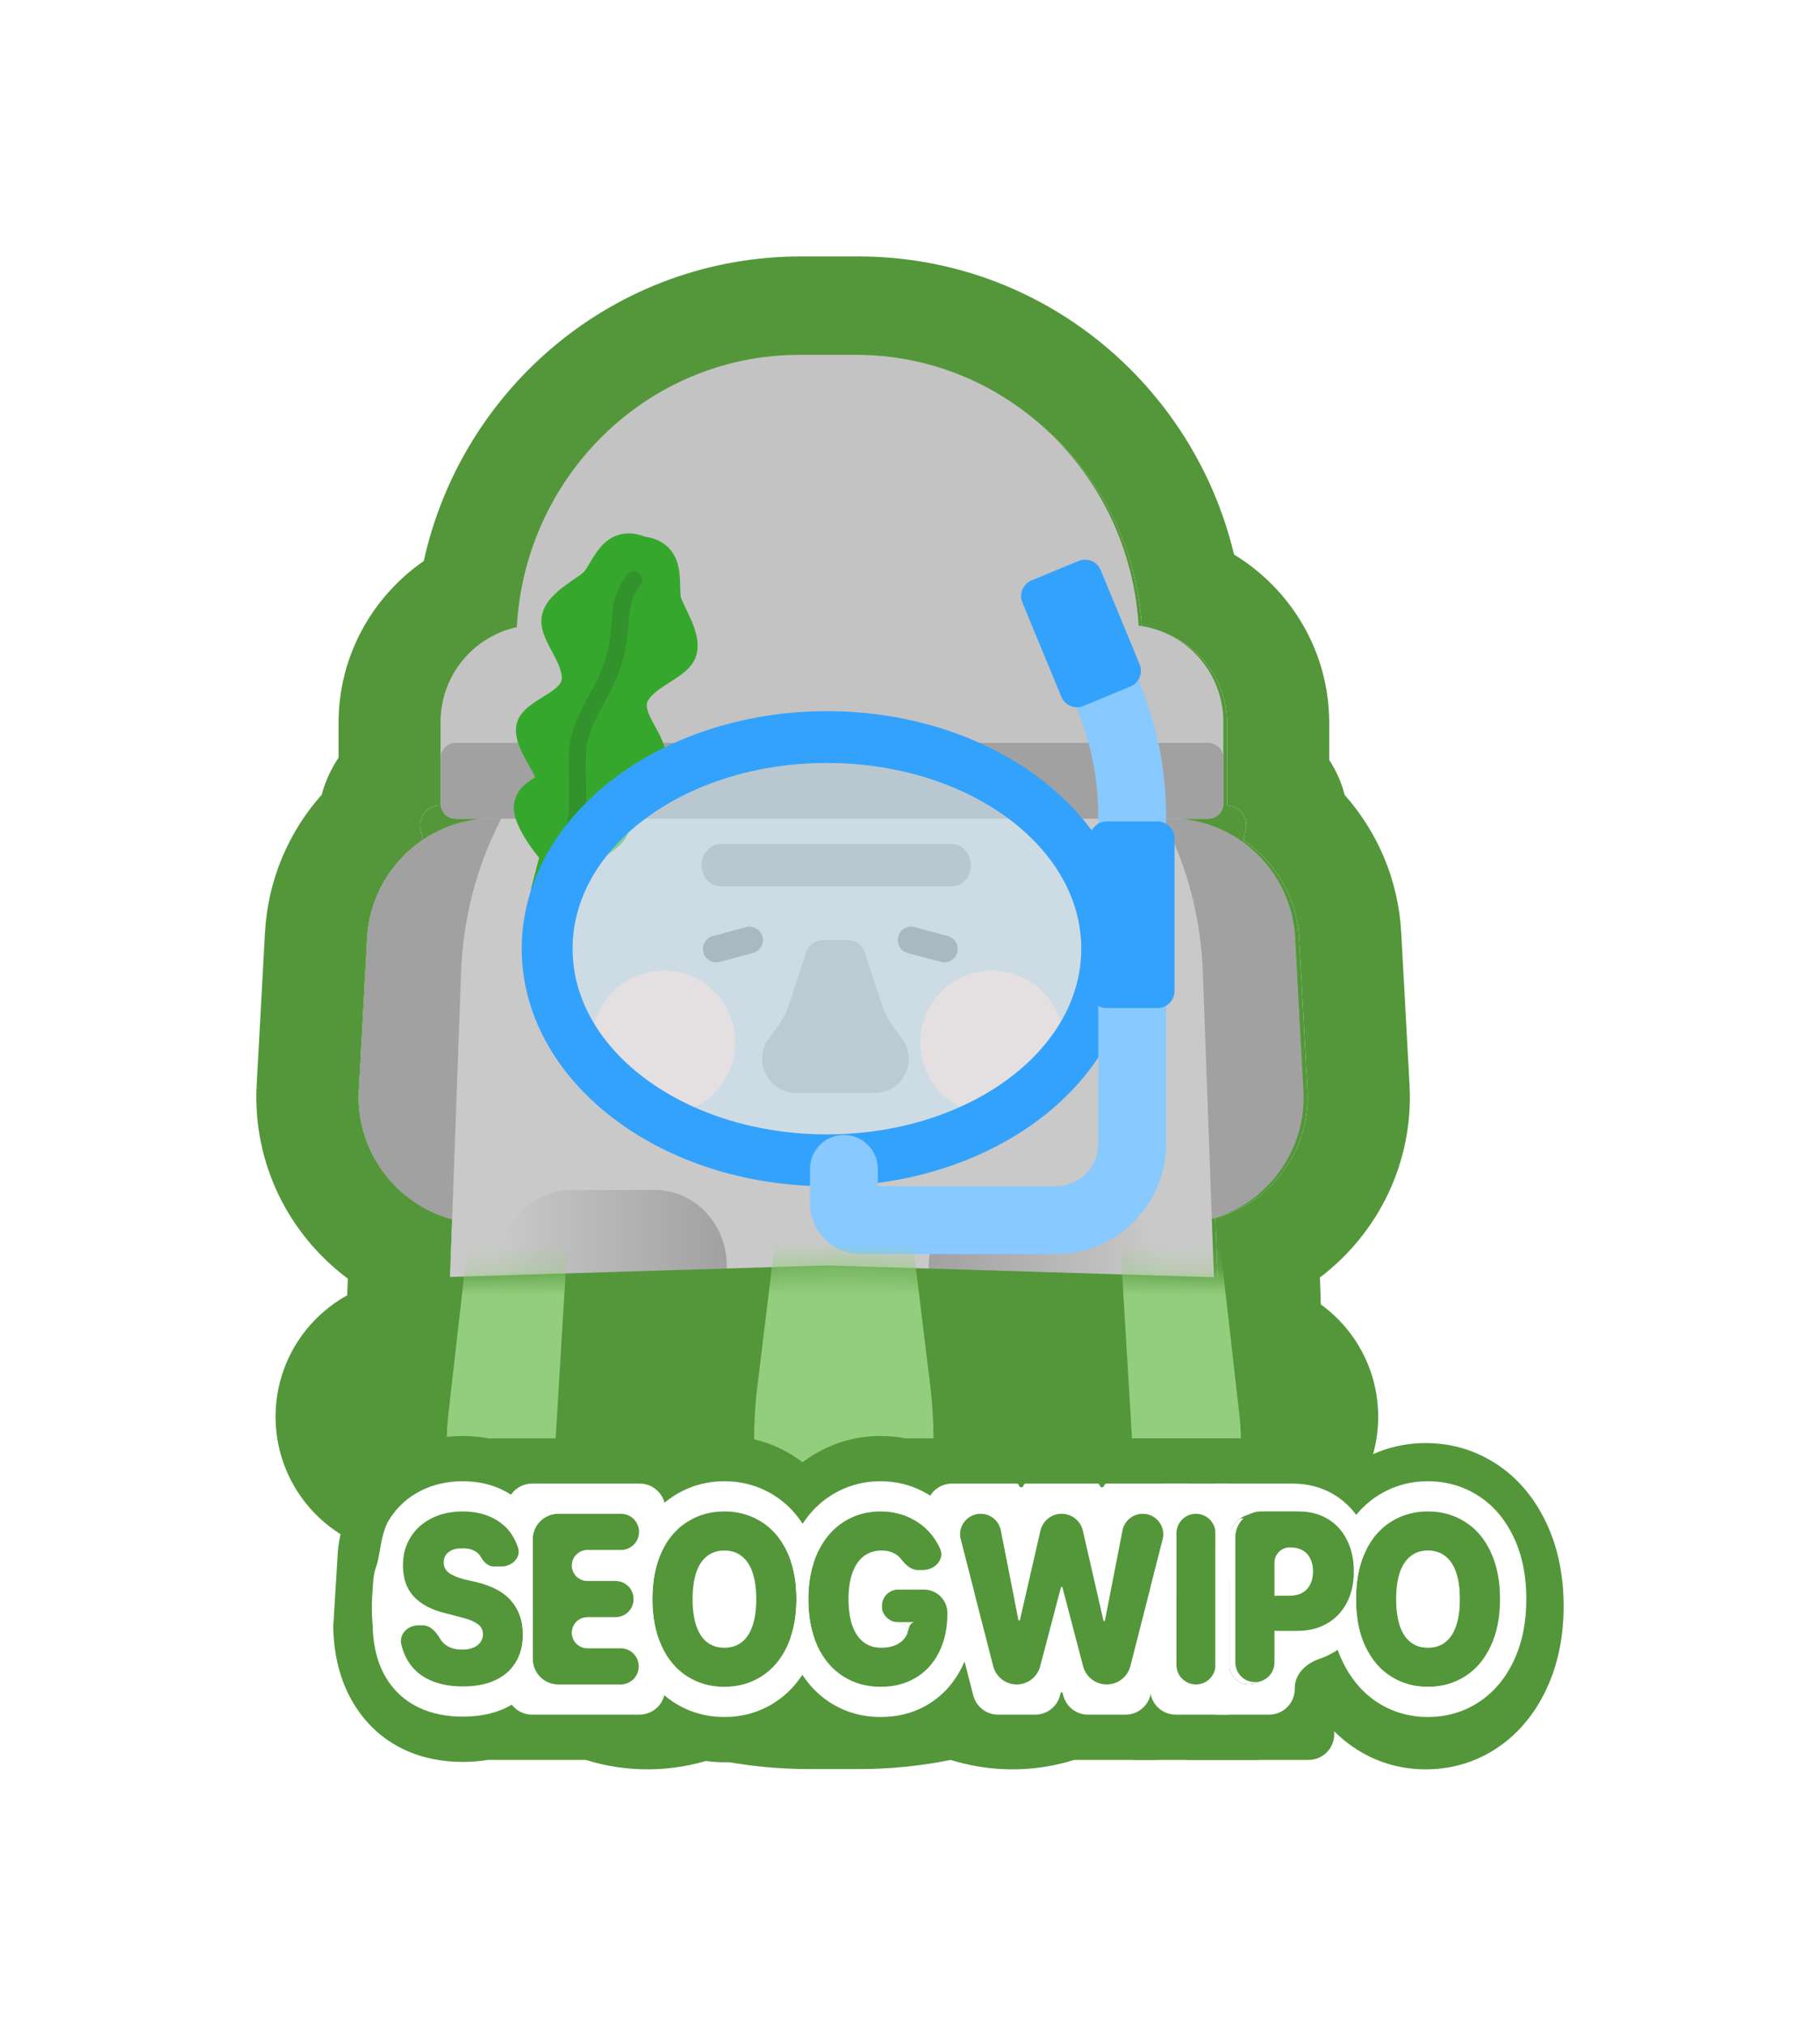 <svg width="71" height="79" viewBox="0 0 71 79" fill="none" xmlns="http://www.w3.org/2000/svg">
<g filter="url(#filter0_d_1350_2168)">
<path d="M33.475 9.952C39.371 9.952 44.192 14.598 44.547 20.464C46.42 20.703 47.867 22.283 47.867 24.197V27.374C47.867 27.386 47.866 27.398 47.865 27.41C48.324 27.425 48.693 27.846 48.601 28.325L48.513 28.779C49.75 29.61 50.595 30.985 50.682 32.58L51.006 38.516C51.133 40.852 49.593 42.894 47.416 43.502L47.528 46.544C47.673 50.483 46.17 54.09 43.644 56.72L43.477 57.701C43.106 59.887 41.02 61.359 38.819 60.991C38.313 60.906 37.844 60.73 37.428 60.484C36.182 60.844 34.865 61.038 33.501 61.038H31.561C30.124 61.038 28.738 60.822 27.435 60.423C26.993 60.701 26.49 60.899 25.942 60.991C23.741 61.359 21.656 59.887 21.285 57.701L21.05 56.322C18.747 53.731 17.396 50.288 17.534 46.544L17.645 43.519C15.436 42.931 13.866 40.873 13.995 38.516L14.318 32.58C14.405 30.985 15.25 29.609 16.488 28.778L16.4 28.325C16.343 28.031 16.46 27.759 16.665 27.589C16.798 27.479 16.967 27.412 17.15 27.41C17.165 27.409 17.181 27.41 17.196 27.41C17.195 27.398 17.194 27.386 17.194 27.374V24.197C17.194 22.398 18.472 20.895 20.181 20.521C20.507 14.629 25.341 9.952 31.256 9.952H33.475Z" fill="#53973A"/>
<path d="M33.475 6C40.645 6 46.563 10.999 48.141 17.625C50.365 18.981 51.854 21.409 51.854 24.197V25.636C52.125 26.051 52.331 26.511 52.458 27.002C53.732 28.441 54.551 30.303 54.663 32.367L54.987 38.303V38.303C55.152 41.341 53.756 44.101 51.491 45.819L51.512 46.4C51.681 50.984 50.102 55.226 47.384 58.49C46.599 62.683 42.617 65.522 38.36 64.919L38.155 64.887C37.789 64.826 37.433 64.74 37.088 64.633C35.927 64.867 34.727 64.99 33.5 64.99H31.561C30.27 64.99 29.009 64.853 27.793 64.595C27.41 64.721 27.014 64.819 26.606 64.887C22.227 65.621 18.089 62.69 17.353 58.358L17.295 58.015C14.812 54.818 13.389 50.764 13.549 46.4L13.569 45.864C11.269 44.149 9.846 41.367 10.013 38.303L10.337 32.367C10.45 30.298 11.271 28.432 12.551 26.991C12.689 26.47 12.914 25.984 13.207 25.551V24.197C13.207 21.574 14.525 19.27 16.532 17.878C18.018 11.126 23.995 6 31.256 6V9.952C25.341 9.952 20.507 14.629 20.18 20.521C18.472 20.895 17.194 22.398 17.194 24.197V27.373C17.194 27.386 17.195 27.398 17.196 27.41C17.18 27.409 17.165 27.409 17.149 27.41C16.967 27.412 16.798 27.479 16.665 27.589C16.46 27.758 16.343 28.031 16.4 28.325L16.488 28.778C15.25 29.609 14.405 30.985 14.318 32.58L13.994 38.516C13.866 40.873 15.436 42.931 17.644 43.518L17.533 46.544C17.396 50.288 18.747 53.731 21.05 56.322L21.285 57.701C21.656 59.886 23.741 61.359 25.942 60.991C26.49 60.899 26.993 60.701 27.434 60.423C28.738 60.822 30.123 61.038 31.561 61.038H33.5C34.865 61.038 36.182 60.844 37.427 60.483C37.844 60.73 38.312 60.906 38.819 60.991C41.02 61.359 43.106 59.886 43.477 57.701L43.643 56.72C46.169 54.09 47.673 50.483 47.528 46.544L47.416 43.502C49.593 42.893 51.133 40.852 51.006 38.516L50.682 32.58C50.595 30.985 49.75 29.609 48.513 28.779L48.601 28.325C48.693 27.845 48.324 27.425 47.865 27.41C47.866 27.398 47.867 27.386 47.867 27.373V24.197C47.867 22.283 46.42 20.703 44.547 20.463C44.192 14.598 39.371 9.952 33.475 9.952V6ZM33.475 6V9.952H31.256V6H33.475Z" fill="#53973A"/>
<path d="M20.143 21.095C20.143 14.878 25.087 9.838 31.187 9.838H33.395C39.495 9.838 44.439 14.878 44.439 21.095V22.596C44.439 28.812 39.495 33.852 33.395 33.852H31.187C25.087 33.852 20.143 28.812 20.143 22.596V21.095Z" fill="#C4C3C3"/>
<path d="M40.705 33.1C40.558 30.383 42.638 28.062 45.35 27.915C48.062 27.768 50.379 29.851 50.526 32.568L50.848 38.531C50.994 41.248 48.915 43.57 46.203 43.717C43.491 43.864 41.173 41.781 41.027 39.063L40.705 33.1Z" fill="#A2A1A1"/>
<path d="M24.146 33.1C24.292 30.383 22.213 28.062 19.501 27.915C16.789 27.768 14.472 29.851 14.325 32.568L14.003 38.531C13.856 41.248 15.936 43.57 18.648 43.717C21.36 43.864 23.677 41.781 23.824 39.063L24.146 33.1Z" fill="#A2A1A1"/>
<path d="M17.989 33.896C18.264 26.344 24.435 20.365 31.953 20.365H32.958C40.477 20.365 46.648 26.344 46.923 33.896L47.386 46.596C47.675 54.549 41.339 61.155 33.421 61.155H31.491C23.573 61.155 17.236 54.549 17.526 46.596L17.989 33.896Z" fill="#CAC9C9"/>
<path d="M36.231 45.365C36.231 43.73 37.488 42.405 39.039 42.405H42.289C43.84 42.405 45.096 43.73 45.096 45.365C45.096 47 43.84 48.326 42.289 48.326H39.039C37.488 48.326 36.231 47 36.231 45.365Z" fill="url(#paint0_linear_1350_2168)"/>
<path d="M28.352 45.365C28.352 43.73 27.096 42.405 25.545 42.405H22.295C20.744 42.405 19.488 43.73 19.488 45.365C19.488 47 20.744 48.326 22.295 48.326H25.545C27.096 48.326 28.352 47 28.352 45.365Z" fill="url(#paint1_linear_1350_2168)"/>
<path d="M36.013 52.929C36.382 50.734 38.458 49.254 40.649 49.624C42.84 49.995 44.317 52.075 43.947 54.27L43.353 57.803C42.983 59.998 40.907 61.478 38.716 61.108C36.525 60.737 35.048 58.658 35.418 56.462L36.013 52.929Z" fill="url(#paint2_linear_1350_2168)"/>
<path d="M28.6 52.929C28.23 50.734 26.154 49.254 23.963 49.624C21.772 49.995 20.295 52.075 20.665 54.27L21.26 57.803C21.629 59.998 23.705 61.478 25.896 61.108C28.087 60.737 29.564 58.658 29.195 56.462L28.6 52.929Z" fill="url(#paint3_linear_1350_2168)"/>
<path d="M17.189 24.148C17.189 22.059 18.889 20.365 20.987 20.365H43.925C46.023 20.365 47.724 22.059 47.724 24.148V27.337C47.724 27.665 47.457 27.931 47.128 27.931H17.784C17.455 27.931 17.189 27.665 17.189 27.337V24.148Z" fill="#C4C3C3"/>
<path d="M17.189 25.562C17.189 25.235 17.455 24.97 17.784 24.97H47.128C47.457 24.97 47.724 25.235 47.724 25.562V27.338C47.724 27.665 47.457 27.93 47.128 27.93H17.784C17.455 27.93 17.189 27.665 17.189 27.338V25.562Z" fill="#A2A1A1"/>
<path d="M27.44 33.143C27.365 32.864 27.53 32.578 27.808 32.503L29.104 32.155C29.382 32.081 29.668 32.246 29.743 32.525C29.817 32.804 29.652 33.09 29.374 33.165L28.078 33.513C27.8 33.587 27.514 33.422 27.44 33.143Z" fill="#838384"/>
<path d="M37.343 33.143C37.417 32.864 37.252 32.578 36.974 32.503L35.678 32.155C35.4 32.081 35.114 32.246 35.039 32.525C34.965 32.804 35.13 33.09 35.408 33.165L36.704 33.513C36.982 33.587 37.268 33.422 37.343 33.143Z" fill="#838384"/>
<path d="M41.486 36.648C41.486 38.192 40.236 39.444 38.695 39.444C37.154 39.444 35.904 38.192 35.904 36.648C35.904 35.103 37.154 33.852 38.695 33.852C40.236 33.852 41.486 35.103 41.486 36.648Z" fill="#F9D1C5"/>
<path d="M28.68 36.648C28.68 38.192 27.431 39.444 25.89 39.444C24.348 39.444 23.099 38.192 23.099 36.648C23.099 35.103 24.348 33.852 25.89 33.852C27.431 33.852 28.68 35.103 28.68 36.648Z" fill="#F9D1C5"/>
<path d="M27.367 29.74C27.367 29.285 27.698 28.917 28.107 28.917H37.134C37.543 28.917 37.874 29.285 37.874 29.74C37.874 30.194 37.543 30.562 37.134 30.562H28.107C27.698 30.562 27.367 30.194 27.367 29.74Z" fill="#A2A1A1"/>
<path d="M31.457 33.119C31.547 32.848 31.8 32.665 32.085 32.665H33.098C33.383 32.665 33.637 32.848 33.726 33.119L34.431 35.251C34.517 35.511 34.642 35.755 34.803 35.977L35.197 36.518C35.834 37.393 35.209 38.62 34.127 38.62H31.056C29.974 38.62 29.35 37.393 29.986 36.518L30.38 35.977C30.541 35.755 30.667 35.511 30.753 35.251L31.457 33.119Z" fill="#A8A7A7"/>
<path d="M25.202 16.937C25.664 17.003 26.009 17.229 26.219 17.525C26.404 17.784 26.469 18.073 26.499 18.297C26.53 18.527 26.532 18.768 26.536 18.945C26.541 19.154 26.551 19.255 26.564 19.301C26.588 19.379 26.637 19.489 26.715 19.65C26.787 19.798 26.881 19.986 26.963 20.176C27.122 20.541 27.299 21.046 27.173 21.525C27.099 21.804 26.92 22.015 26.737 22.176C26.558 22.334 26.342 22.472 26.159 22.589C25.758 22.843 25.454 23.04 25.282 23.316C25.186 23.47 25.215 23.68 25.434 24.102C25.517 24.264 25.676 24.54 25.771 24.739C25.874 24.957 25.986 25.24 25.97 25.531C25.953 25.851 25.779 26.103 25.599 26.287C25.418 26.472 25.192 26.628 24.994 26.754C24.892 26.819 24.79 26.88 24.699 26.935C24.605 26.992 24.523 27.042 24.45 27.089C24.361 27.146 24.31 27.186 24.282 27.209C24.295 27.237 24.311 27.268 24.338 27.318C24.457 27.541 24.653 27.916 24.522 28.413C24.456 28.665 24.281 28.868 24.113 29.019C23.938 29.175 23.726 29.316 23.517 29.435C23.212 29.608 22.88 29.756 22.602 29.865L22.303 31C22.226 31.292 21.871 31.452 21.51 31.357C21.465 31.345 21.422 31.33 21.382 31.312C21.337 31.308 21.293 31.3 21.248 31.288C20.887 31.193 20.656 30.879 20.733 30.587L21.031 29.452C20.842 29.221 20.626 28.928 20.446 28.627C20.322 28.42 20.207 28.194 20.132 27.972C20.059 27.758 20.006 27.495 20.073 27.243C20.203 26.746 20.558 26.515 20.772 26.38C20.82 26.349 20.849 26.33 20.875 26.313C20.862 26.279 20.836 26.219 20.787 26.125C20.747 26.049 20.7 25.965 20.646 25.869C20.593 25.776 20.535 25.672 20.478 25.567C20.367 25.359 20.247 25.112 20.181 24.862C20.115 24.613 20.087 24.308 20.23 24.021C20.359 23.76 20.595 23.569 20.793 23.43C20.973 23.303 21.247 23.141 21.399 23.041C21.797 22.781 21.926 22.613 21.918 22.431C21.904 22.106 21.736 21.786 21.512 21.367C21.41 21.175 21.29 20.948 21.211 20.723C21.131 20.493 21.079 20.221 21.152 19.942C21.279 19.462 21.68 19.11 21.998 18.87C22.163 18.745 22.338 18.628 22.473 18.534C22.62 18.433 22.716 18.361 22.776 18.304C22.811 18.272 22.868 18.188 22.975 18.009C23.067 17.856 23.187 17.647 23.327 17.462C23.463 17.282 23.662 17.063 23.95 16.928C24.279 16.774 24.69 16.747 25.125 16.917C25.138 16.922 25.15 16.927 25.162 16.933C25.175 16.934 25.188 16.935 25.202 16.937Z" fill="#36A72D"/>
<path d="M22.943 24.821C23.084 24.285 23.315 23.875 23.576 23.398C23.837 22.924 24.12 22.396 24.312 21.666C24.501 20.945 24.505 20.401 24.547 19.984C24.589 19.576 24.668 19.238 24.987 18.806C25.096 18.659 25.064 18.452 24.918 18.343C24.771 18.235 24.563 18.266 24.455 18.413C24.045 18.968 23.939 19.429 23.889 19.916C23.84 20.394 23.844 20.843 23.672 21.498C23.502 22.145 23.253 22.612 22.997 23.08C22.741 23.545 22.468 24.025 22.303 24.653C22.216 24.984 22.192 25.356 22.188 25.726C22.185 26.089 22.202 26.496 22.206 26.86C22.215 27.633 22.165 28.288 21.875 28.735C21.775 28.888 21.818 29.093 21.971 29.192C22.124 29.292 22.329 29.249 22.429 29.096C22.843 28.46 22.876 27.608 22.867 26.853C22.863 26.454 22.846 26.092 22.85 25.732C22.853 25.378 22.877 25.072 22.943 24.821Z" fill="#32922B"/>
<path opacity="0.5" d="M42.182 32.995C42.182 37.071 37.74 40.374 32.26 40.374C26.779 40.374 22.337 37.071 22.337 32.995C22.337 28.92 26.779 25.616 32.26 25.616C37.74 25.616 42.182 28.92 42.182 32.995Z" fill="#D0F1FF"/>
<path d="M32.26 23.733C38.836 23.733 44.167 27.88 44.167 32.996C44.167 38.112 38.836 42.259 32.26 42.259C25.684 42.259 20.352 38.112 20.352 32.996C20.352 27.88 25.684 23.733 32.26 23.733ZM32.26 25.754C26.78 25.754 22.337 28.996 22.337 32.996C22.337 36.996 26.78 40.238 32.26 40.238C37.74 40.238 42.182 36.996 42.182 32.996C42.182 28.996 37.74 25.754 32.26 25.754Z" fill="#33A2FC"/>
<path d="M42.844 40.605V27.825C42.844 26.22 42.491 24.636 41.809 23.183L40.467 20.325C40.156 19.664 40.44 18.876 41.102 18.565C41.763 18.255 42.551 18.539 42.862 19.2L44.204 22.058C45.051 23.862 45.49 25.831 45.49 27.825V40.605C45.49 42.98 43.565 44.906 41.191 44.906H33.583C32.487 44.906 31.599 44.017 31.599 42.921V41.584C31.599 40.853 32.191 40.26 32.922 40.26C33.652 40.26 34.245 40.853 34.245 41.584V42.259H41.191C42.104 42.259 42.844 41.519 42.844 40.605Z" fill="#88C9FF"/>
<path d="M42.513 28.695C42.513 28.33 42.809 28.034 43.174 28.034H45.159C45.524 28.034 45.82 28.33 45.82 28.695V34.65C45.82 35.016 45.524 35.312 45.159 35.312H43.174C42.809 35.312 42.513 35.016 42.513 34.65V28.695Z" fill="#33A2FC"/>
<path d="M39.885 19.498C39.745 19.16 39.906 18.773 40.243 18.634L42.077 17.875C42.415 17.736 42.802 17.896 42.941 18.234L44.459 21.907C44.599 22.245 44.439 22.632 44.101 22.771L42.267 23.53C41.929 23.669 41.542 23.509 41.403 23.171L39.885 19.498Z" fill="#33A2FC"/>
<path d="M10.75 51.249C10.75 48.327 13.071 45.934 15.992 45.845L32.257 45.349L48.523 45.845C51.443 45.934 53.765 48.327 53.765 51.249C53.765 54.171 51.443 56.564 48.523 56.653L32.257 57.149L15.992 56.653C13.071 56.564 10.75 54.171 10.75 51.249Z" fill="#53973A"/>
<mask id="mask0_1350_2168" style="mask-type:alpha" maskUnits="userSpaceOnUse" x="11" y="45" width="44" height="13">
<path d="M11.411 51.249C11.411 48.327 13.733 45.934 16.653 45.845L32.919 45.349L49.184 45.845C52.104 45.934 54.426 48.327 54.426 51.249C54.426 54.171 52.104 56.564 49.184 56.653L32.919 57.149L16.653 56.653C13.733 56.564 11.411 54.171 11.411 51.249Z" fill="#EBAD7B"/>
</mask>
<g mask="url(#mask0_1350_2168)">
<path d="M30.322 43.715C30.482 42.402 31.597 41.415 32.919 41.415C34.241 41.415 35.356 42.402 35.517 43.715L36.281 49.965C36.466 51.471 36.466 52.993 36.281 54.499L35.517 60.75C35.356 62.062 34.241 63.049 32.919 63.049C31.597 63.049 30.482 62.062 30.322 60.75L29.557 54.499C29.372 52.993 29.372 51.471 29.557 49.965L30.322 43.715Z" fill="#93CD7E"/>
<path d="M43.721 44.782C43.654 43.667 44.54 42.727 45.657 42.727C46.643 42.727 47.472 43.467 47.584 44.446L48.348 51.156C48.429 51.871 48.429 52.593 48.348 53.308L47.584 60.018C47.472 60.998 46.643 61.738 45.657 61.738C44.54 61.738 43.654 60.797 43.721 59.682L44.169 52.232L43.721 44.782Z" fill="#93CD7E"/>
<path d="M18.254 44.446C18.366 43.467 19.195 42.727 20.181 42.727C21.298 42.727 22.184 43.667 22.117 44.782L21.669 52.232L22.117 59.682C22.184 60.797 21.298 61.738 20.181 61.738C19.195 61.738 18.366 60.998 18.254 60.018L17.49 53.308C17.408 52.593 17.408 51.871 17.49 51.156L18.254 44.446Z" fill="#93CD7E"/>
</g>
<rect x="15.848" y="55.218" width="41.074" height="7.061" fill="white"/>
<path d="M58.517 58.362C58.517 59.076 58.394 59.692 58.148 60.21C57.905 60.725 57.569 61.116 57.141 61.382C56.716 61.649 56.237 61.782 55.705 61.782C55.173 61.782 54.694 61.649 54.269 61.382C53.844 61.116 53.508 60.723 53.263 60.206C53.019 59.688 52.898 59.073 52.898 58.362C52.898 57.642 53.019 57.024 53.263 56.51C53.508 55.995 53.844 55.605 54.269 55.342C54.694 55.075 55.173 54.942 55.705 54.942C56.237 54.942 56.716 55.075 57.141 55.342C57.569 55.605 57.905 55.995 58.148 56.51C58.394 57.024 58.517 57.642 58.517 58.362ZM56.949 58.362C56.949 57.955 56.901 57.61 56.804 57.328C56.711 57.046 56.57 56.833 56.383 56.689C56.199 56.542 55.973 56.468 55.705 56.468C55.438 56.468 55.212 56.542 55.027 56.689C54.843 56.833 54.703 57.046 54.606 57.328C54.513 57.61 54.466 57.955 54.466 58.362C54.466 58.77 54.513 59.114 54.606 59.396C54.703 59.678 54.843 59.893 55.027 60.04C55.212 60.184 55.438 60.256 55.705 60.256C55.973 60.256 56.199 60.184 56.383 60.04C56.57 59.893 56.711 59.678 56.804 59.396C56.901 59.114 56.949 58.77 56.949 58.362Z" fill="#53973A"/>
<path d="M47.418 60.928C47.418 61.349 47.077 61.691 46.656 61.691C46.235 61.691 45.894 61.349 45.894 60.928V55.796C45.894 55.376 46.235 55.034 46.656 55.034C47.077 55.034 47.418 55.376 47.418 55.796V60.928Z" fill="#53973A"/>
<path d="M37.476 56.038C37.346 55.529 37.73 55.034 38.255 55.034C38.639 55.034 38.969 55.306 39.043 55.683L39.729 59.175C39.732 59.189 39.744 59.199 39.758 59.199C39.772 59.199 39.784 59.19 39.787 59.176L40.585 55.695C40.674 55.308 41.018 55.034 41.414 55.034C41.811 55.034 42.155 55.308 42.244 55.695L43.046 59.194C43.049 59.208 43.061 59.218 43.075 59.218C43.089 59.218 43.101 59.207 43.104 59.194L43.786 55.686C43.86 55.307 44.192 55.034 44.577 55.034C45.103 55.034 45.487 55.53 45.357 56.039L44.097 60.973C43.989 61.395 43.608 61.691 43.173 61.691C42.739 61.691 42.361 61.398 42.251 60.979L41.444 57.901C41.441 57.889 41.429 57.88 41.416 57.88C41.403 57.88 41.392 57.889 41.389 57.901L40.577 60.985C40.468 61.401 40.092 61.691 39.662 61.691C39.23 61.691 38.852 61.398 38.745 60.979L37.476 56.038Z" fill="#53973A"/>
<path d="M35.805 57.227C35.538 57.227 35.327 57.023 35.163 56.813C35.078 56.7 34.969 56.614 34.838 56.556C34.71 56.497 34.559 56.468 34.385 56.468C34.118 56.468 33.888 56.542 33.695 56.689C33.505 56.836 33.358 57.052 33.254 57.337C33.152 57.619 33.102 57.958 33.102 58.353C33.102 58.754 33.15 59.098 33.246 59.383C33.345 59.665 33.489 59.881 33.679 60.031C33.869 60.181 34.1 60.256 34.373 60.256C34.614 60.256 34.818 60.215 34.987 60.132C35.155 60.046 35.281 59.925 35.364 59.769C35.409 59.684 35.441 59.592 35.462 59.491C35.491 59.348 35.617 59.234 35.761 59.254H35.037C34.688 59.254 34.405 58.971 34.405 58.622C34.405 58.273 34.688 57.99 35.037 57.99H36.045C36.551 57.99 36.96 58.399 36.96 58.905C36.96 59.496 36.849 60.009 36.627 60.444C36.408 60.877 36.102 61.208 35.709 61.438C35.318 61.667 34.87 61.782 34.365 61.782C33.806 61.782 33.313 61.644 32.885 61.368C32.457 61.093 32.124 60.697 31.886 60.182C31.651 59.668 31.533 59.064 31.533 58.371C31.533 57.66 31.657 57.046 31.906 56.528C32.155 56.01 32.492 55.616 32.917 55.347C33.345 55.077 33.822 54.942 34.349 54.942C34.801 54.942 35.213 55.04 35.584 55.236C35.956 55.429 36.257 55.699 36.487 56.045C36.556 56.149 36.616 56.256 36.668 56.368C36.87 56.802 36.482 57.227 36.003 57.227H35.805Z" fill="#53973A"/>
<path d="M31.07 58.362C31.07 59.076 30.947 59.692 30.701 60.21C30.457 60.725 30.122 61.116 29.694 61.382C29.269 61.649 28.79 61.782 28.258 61.782C27.726 61.782 27.247 61.649 26.822 61.382C26.397 61.116 26.061 60.723 25.815 60.206C25.572 59.688 25.45 59.073 25.45 58.362C25.45 57.642 25.572 57.024 25.815 56.51C26.061 55.995 26.397 55.605 26.822 55.342C27.247 55.075 27.726 54.942 28.258 54.942C28.79 54.942 29.269 55.075 29.694 55.342C30.122 55.605 30.457 55.995 30.701 56.51C30.947 57.024 31.07 57.642 31.07 58.362ZM29.501 58.362C29.501 57.955 29.453 57.61 29.357 57.328C29.263 57.046 29.123 56.833 28.936 56.689C28.751 56.542 28.525 56.468 28.258 56.468C27.991 56.468 27.765 56.542 27.58 56.689C27.396 56.833 27.255 57.046 27.159 57.328C27.065 57.61 27.018 57.955 27.018 58.362C27.018 58.77 27.065 59.114 27.159 59.396C27.255 59.678 27.396 59.893 27.58 60.04C27.765 60.184 27.991 60.256 28.258 60.256C28.525 60.256 28.751 60.184 28.936 60.04C29.123 59.893 29.263 59.678 29.357 59.396C29.453 59.114 29.501 58.77 29.501 58.362Z" fill="#53973A"/>
<path d="M20.783 56.034C20.783 55.482 21.231 55.034 21.783 55.034H24.225C24.615 55.034 24.931 55.35 24.931 55.74C24.931 56.13 24.615 56.446 24.225 56.446H22.912C22.578 56.446 22.307 56.716 22.307 57.05C22.307 57.384 22.578 57.655 22.912 57.655H24.012C24.402 57.655 24.718 57.971 24.718 58.36C24.718 58.75 24.402 59.066 24.012 59.066H22.914C22.579 59.066 22.307 59.337 22.307 59.673C22.307 60.008 22.579 60.279 22.914 60.279H24.213C24.603 60.279 24.919 60.595 24.919 60.985C24.919 61.375 24.603 61.691 24.213 61.691H21.783C21.231 61.691 20.783 61.243 20.783 60.691V56.034Z" fill="#53973A"/>
<path d="M19.26 57.089C19.032 57.089 18.861 56.9 18.747 56.703C18.686 56.595 18.596 56.516 18.479 56.464C18.363 56.408 18.218 56.381 18.041 56.381C17.881 56.381 17.746 56.404 17.636 56.45C17.529 56.496 17.448 56.56 17.392 56.643C17.338 56.722 17.311 56.815 17.311 56.919C17.306 57.087 17.367 57.222 17.496 57.323C17.624 57.424 17.829 57.513 18.11 57.59L18.595 57.7C19.212 57.853 19.666 58.1 19.955 58.44C20.246 58.777 20.395 59.208 20.4 59.732C20.4 60.164 20.305 60.532 20.115 60.835C19.928 61.136 19.659 61.367 19.309 61.529C18.961 61.689 18.543 61.768 18.053 61.768C17.548 61.768 17.109 61.681 16.738 61.506C16.366 61.332 16.08 61.068 15.879 60.716C15.781 60.542 15.706 60.347 15.654 60.131C15.557 59.727 15.906 59.383 16.321 59.383H16.483C16.788 59.383 17.015 59.638 17.167 59.902C17.25 60.043 17.365 60.15 17.512 60.224C17.659 60.294 17.833 60.33 18.033 60.33C18.204 60.33 18.35 60.303 18.471 60.251C18.591 60.199 18.682 60.129 18.743 60.04C18.807 59.951 18.84 59.848 18.84 59.732C18.84 59.622 18.81 59.527 18.751 59.447C18.692 59.367 18.598 59.297 18.466 59.236C18.335 59.171 18.163 59.113 17.949 59.061L17.363 58.909C16.831 58.78 16.423 58.564 16.14 58.261C15.859 57.955 15.719 57.548 15.719 57.043C15.719 56.629 15.818 56.264 16.016 55.949C16.213 55.63 16.488 55.383 16.838 55.209C17.191 55.031 17.593 54.942 18.045 54.942C18.505 54.942 18.905 55.031 19.245 55.209C19.587 55.383 19.852 55.633 20.039 55.958C20.108 56.079 20.165 56.207 20.209 56.342C20.338 56.74 19.98 57.089 19.561 57.089H19.26Z" fill="#53973A"/>
<path d="M58.432 58.638C58.432 57.918 58.309 57.3 58.063 56.785C57.82 56.271 57.484 55.881 57.056 55.618C56.631 55.351 56.153 55.218 55.62 55.218C55.088 55.218 54.61 55.351 54.184 55.618C53.759 55.881 53.424 56.271 53.178 56.785C52.934 57.3 52.813 57.918 52.813 58.638C52.813 59.349 52.934 59.963 53.178 60.481C53.424 60.999 53.759 61.392 54.184 61.658C54.61 61.925 55.088 62.058 55.62 62.058C56.153 62.058 56.631 61.925 57.056 61.658C57.484 61.392 57.82 61.001 58.063 60.486C58.309 59.968 58.432 59.352 58.432 58.638ZM50.484 56.822C50.621 56.896 50.724 57.003 50.793 57.144C50.865 57.285 50.901 57.453 50.901 57.65C50.901 57.846 50.865 58.014 50.793 58.155C50.724 58.296 50.621 58.405 50.484 58.482C50.37 58.546 50.247 58.445 50.251 58.315C50.268 57.826 50.323 57.334 50.428 56.85C50.433 56.825 50.462 56.81 50.484 56.822ZM60.999 58.638C60.999 59.738 60.808 60.856 60.32 61.886C60.32 61.887 60.32 61.887 60.32 61.887C60.32 61.887 60.32 61.888 60.32 61.888C59.854 62.875 59.172 63.686 58.289 64.239C58.288 64.239 58.288 64.239 58.289 64.239C58.289 64.239 58.289 64.239 58.289 64.24C57.45 64.766 56.54 65 55.62 65C54.701 65 53.792 64.765 52.953 64.239C52.068 63.685 51.39 62.87 50.923 61.888L50.92 61.882L50.917 61.876C50.795 61.615 50.692 61.349 50.605 61.079C50.421 60.502 50.921 59.983 51.447 59.681C51.779 59.491 52.035 59.223 52.217 58.877C52.402 58.528 52.494 58.118 52.494 57.65C52.494 57.187 52.404 56.778 52.225 56.422C52.049 56.067 51.797 55.792 51.471 55.599C51.304 55.5 51.123 55.427 50.929 55.378C50.926 55.378 50.925 55.375 50.926 55.372C51.393 54.396 52.071 53.587 52.953 53.037C53.792 52.511 54.701 52.276 55.62 52.276C56.54 52.276 57.45 52.511 58.289 53.037C59.173 53.586 59.855 54.398 60.321 55.384C60.812 56.417 60.999 57.539 60.999 58.638Z" fill="#53973A"/>
<path d="M52.578 57.374C52.578 56.911 52.489 56.502 52.31 56.146C52.133 55.791 51.882 55.517 51.556 55.324C51.232 55.13 50.856 55.034 50.429 55.034H48.958C48.406 55.034 47.958 55.482 47.958 56.034V60.928C47.958 61.349 48.299 61.69 48.72 61.69C49.141 61.69 49.482 61.349 49.482 60.928V60.585C49.482 60.091 49.882 59.691 50.376 59.691C50.815 59.691 51.2 59.596 51.532 59.406C51.863 59.216 52.12 58.947 52.302 58.601C52.463 58.295 52.554 57.944 52.574 57.547L52.578 57.374ZM54.466 58.362C54.466 57.955 54.513 57.61 54.606 57.328C54.702 57.046 54.843 56.833 55.027 56.689C55.061 56.662 55.11 56.684 55.114 56.728C55.135 56.943 55.146 57.159 55.146 57.374C55.146 58.045 55.047 58.731 54.816 59.392C54.78 59.496 54.642 59.502 54.606 59.396C54.513 59.114 54.466 58.77 54.466 58.362ZM50.08 56.436C50.272 56.436 50.435 56.473 50.569 56.546C50.705 56.62 50.808 56.727 50.878 56.868C50.95 57.009 50.986 57.178 50.986 57.374C50.986 57.57 50.95 57.739 50.878 57.879C50.808 58.02 50.705 58.129 50.569 58.206C50.433 58.282 50.27 58.321 50.08 58.321C49.749 58.321 49.482 58.053 49.482 57.723V57.034C49.482 56.704 49.749 56.436 50.08 56.436ZM53.262 56.51C53.019 57.024 52.897 57.642 52.897 58.362C52.897 59.073 53.019 59.688 53.262 60.206C53.278 60.238 53.293 60.269 53.309 60.301C53.551 60.772 53.597 61.384 53.177 61.706C53.018 61.828 52.852 61.938 52.68 62.037C52.678 62.038 52.675 62.039 52.673 62.041C52.312 62.247 52.049 62.609 52.049 63.025V63.632C52.049 64.184 51.601 64.632 51.049 64.632H46.391C45.838 64.632 45.391 64.184 45.391 63.632V55.991C45.391 55.938 45.397 55.885 45.411 55.833L45.584 55.156C45.599 55.094 45.553 55.034 45.489 55.034C45.434 55.034 45.391 54.99 45.391 54.936V53.092C45.391 52.54 45.838 52.092 46.391 52.092H50.429C51.195 52.092 51.987 52.267 52.733 52.709C52.733 52.71 52.733 52.71 52.733 52.71C52.733 52.71 52.733 52.71 52.734 52.71C53.488 53.156 54.111 53.826 54.541 54.691C54.541 54.691 54.541 54.691 54.541 54.691C54.541 54.691 54.541 54.692 54.541 54.692C54.583 54.777 54.623 54.863 54.66 54.949C54.7 55.039 54.653 55.142 54.564 55.183C54.463 55.229 54.365 55.282 54.269 55.342C53.844 55.605 53.508 55.995 53.262 56.51ZM45.894 60.928C45.894 61.349 46.235 61.69 46.656 61.69C47.077 61.69 47.418 61.349 47.418 60.928V55.796C47.418 55.375 47.077 55.034 46.656 55.034C46.235 55.034 45.894 55.375 45.894 55.796V60.928Z" fill="#53973A"/>
<path d="M47.417 55.796C47.417 55.375 47.076 55.034 46.655 55.034C46.234 55.034 45.893 55.375 45.893 55.796V60.928C45.893 61.349 46.234 61.69 46.655 61.69C47.076 61.69 47.417 61.349 47.417 60.928V55.796ZM49.733 56.436C49.872 56.436 49.985 56.549 49.985 56.688V58.069C49.985 58.208 49.872 58.321 49.733 58.321C49.594 58.321 49.482 58.208 49.482 58.069V56.688C49.482 56.549 49.594 56.436 49.733 56.436ZM47.958 60.928C47.958 61.349 48.299 61.69 48.72 61.69C49.141 61.69 49.482 61.349 49.482 60.928V59.942C49.482 59.803 49.594 59.691 49.733 59.691C49.872 59.691 49.985 59.803 49.985 59.942V63.632C49.985 64.184 49.537 64.632 48.985 64.632H44.326C43.774 64.632 43.326 64.184 43.326 63.632V62.021C43.326 61.838 43.474 61.69 43.657 61.69C43.808 61.69 43.94 61.588 43.977 61.441L45.358 56.039C45.488 55.529 45.103 55.034 44.578 55.034H44.14C44.009 55.034 43.896 55.127 43.87 55.256C43.807 55.583 43.326 55.536 43.326 55.204V52.616C43.326 52.327 43.561 52.092 43.85 52.092H48.985C49.537 52.092 49.985 52.54 49.985 53.092V54.034C49.985 54.586 49.537 55.034 48.985 55.034H48.958C48.405 55.034 47.958 55.482 47.958 56.034V60.928Z" fill="#53973A"/>
<path d="M47.754 52.092C48.407 52.092 48.885 52.707 48.723 53.34L48.326 54.893C48.305 54.976 48.23 55.034 48.145 55.034C48.042 55.034 47.958 55.118 47.958 55.221V56.3C47.958 56.322 47.956 56.345 47.95 56.367C47.871 56.674 47.418 56.617 47.418 56.3V55.415C47.418 55.205 47.248 55.034 47.037 55.034H46.656C46.235 55.034 45.894 55.375 45.894 55.796V61.386C45.894 61.554 46.03 61.69 46.198 61.69C46.397 61.69 46.542 61.877 46.493 62.069L46.03 63.88C45.917 64.323 45.518 64.632 45.061 64.632H37.784C37.327 64.632 36.929 64.323 36.815 63.881L36.259 61.716C36.168 61.361 36.293 60.992 36.491 60.683C36.54 60.607 36.586 60.528 36.628 60.444C36.85 60.009 36.961 59.496 36.961 58.904C36.961 58.399 36.551 57.99 36.046 57.99H35.636C35.44 57.99 35.269 57.857 35.22 57.667L35.023 56.899C34.996 56.798 35.101 56.729 35.164 56.813C35.328 57.023 35.539 57.227 35.805 57.227H36.004C36.482 57.227 36.87 56.802 36.668 56.368C36.616 56.256 36.556 56.149 36.487 56.045C36.258 55.699 35.957 55.429 35.585 55.236C35.473 55.177 35.357 55.127 35.237 55.085C34.826 54.943 34.448 54.66 34.34 54.238L34.109 53.34C33.947 52.708 34.425 52.092 35.078 52.092H47.754ZM38.256 55.034C37.731 55.034 37.347 55.529 37.478 56.037L38.746 60.979C38.854 61.398 39.231 61.69 39.663 61.69C40.093 61.69 40.469 61.4 40.579 60.984L41.39 57.901C41.393 57.888 41.405 57.879 41.418 57.879C41.431 57.879 41.442 57.888 41.445 57.901L42.252 60.979C42.362 61.398 42.741 61.69 43.174 61.69C43.61 61.69 43.99 61.395 44.098 60.973L45.359 56.039C45.489 55.529 45.104 55.034 44.578 55.034C44.193 55.034 43.861 55.307 43.788 55.685L43.105 59.193C43.102 59.207 43.09 59.217 43.076 59.217C43.062 59.217 43.05 59.208 43.047 59.194L42.245 55.695C42.156 55.308 41.812 55.034 41.416 55.034C41.019 55.034 40.675 55.308 40.586 55.695L39.788 59.176C39.785 59.189 39.773 59.199 39.76 59.199C39.745 59.199 39.733 59.189 39.73 59.175L39.044 55.682C38.97 55.306 38.64 55.034 38.256 55.034Z" fill="#53973A"/>
<path d="M34.349 52C35.132 52 35.916 52.172 36.658 52.564C36.658 52.564 36.658 52.564 36.658 52.564C36.658 52.564 36.658 52.564 36.658 52.564C37.336 52.919 37.945 53.435 38.433 54.123L38.53 54.264L38.624 54.411C38.712 54.553 38.792 54.698 38.867 54.847C38.927 54.968 39.048 55.048 39.184 55.048C39.373 55.048 39.527 55.202 39.527 55.391V57.724L39.607 58.555L39.043 55.683C38.969 55.306 38.639 55.034 38.255 55.034C37.73 55.034 37.346 55.529 37.477 56.037L38.925 61.681C38.927 61.686 38.932 61.69 38.938 61.69C38.947 61.69 38.954 61.7 38.95 61.709C38.916 61.782 38.881 61.856 38.844 61.929C38.844 61.929 38.844 61.929 38.843 61.929C38.843 61.929 38.843 61.929 38.843 61.929C38.373 62.853 37.7 63.576 36.876 64.058C36.875 64.058 36.875 64.058 36.875 64.058C36.875 64.058 36.875 64.058 36.874 64.058C36.072 64.529 35.214 64.724 34.365 64.724C33.427 64.724 32.489 64.489 31.626 63.932C30.754 63.37 30.077 62.554 29.618 61.56L29.615 61.553L29.612 61.548C29.588 61.494 29.61 61.432 29.661 61.402C29.672 61.396 29.683 61.389 29.694 61.382C30.122 61.116 30.457 60.725 30.701 60.21C30.947 59.692 31.07 59.076 31.07 58.362C31.07 57.642 30.947 57.025 30.701 56.51C30.457 55.995 30.122 55.606 29.694 55.342C29.631 55.302 29.603 55.224 29.635 55.156C29.642 55.141 29.65 55.125 29.657 55.11C30.124 54.137 30.799 53.328 31.674 52.772L31.68 52.769C32.516 52.242 33.425 52 34.349 52ZM34.349 54.942C33.822 54.942 33.345 55.077 32.917 55.347C32.492 55.616 32.155 56.01 31.906 56.528C31.657 57.046 31.533 57.66 31.533 58.371C31.533 59.064 31.651 59.668 31.886 60.182C32.124 60.697 32.457 61.093 32.885 61.368C33.312 61.644 33.806 61.782 34.365 61.782C34.87 61.782 35.318 61.667 35.709 61.438C36.102 61.208 36.408 60.877 36.627 60.444C36.849 60.009 36.96 59.496 36.96 58.905C36.96 58.399 36.55 57.99 36.045 57.99H35.037C34.688 57.99 34.405 58.273 34.405 58.622V58.719C34.405 59.014 34.644 59.254 34.94 59.254H34.953C35.246 59.254 35.501 59.51 35.364 59.769C35.281 59.925 35.155 60.046 34.986 60.132C34.818 60.215 34.613 60.256 34.373 60.256C34.1 60.256 33.869 60.181 33.679 60.031C33.489 59.881 33.345 59.664 33.246 59.383C33.149 59.098 33.101 58.754 33.101 58.353C33.101 57.958 33.152 57.619 33.254 57.337C33.358 57.052 33.505 56.836 33.695 56.689C33.887 56.542 34.117 56.468 34.385 56.468C34.559 56.468 34.71 56.497 34.838 56.556C34.969 56.614 35.077 56.7 35.163 56.813C35.327 57.023 35.538 57.227 35.804 57.227H36.003C36.481 57.227 36.869 56.802 36.667 56.368C36.615 56.256 36.555 56.149 36.487 56.045C36.257 55.699 35.956 55.429 35.584 55.236C35.212 55.04 34.801 54.942 34.349 54.942ZM28.966 58.371C28.966 58.044 28.983 57.716 29.02 57.389C29.045 57.173 29.288 57.121 29.357 57.328C29.453 57.61 29.501 57.955 29.501 58.362C29.501 58.77 29.453 59.114 29.357 59.397C29.288 59.604 29.042 59.552 29.018 59.334C28.983 59.014 28.966 58.692 28.966 58.371Z" fill="#53973A"/>
<path d="M31.07 58.362C31.07 57.642 30.947 57.025 30.701 56.51C30.458 55.995 30.122 55.606 29.694 55.342C29.269 55.075 28.791 54.942 28.258 54.942C27.726 54.942 27.248 55.075 26.823 55.342C26.397 55.606 26.062 55.995 25.816 56.51C25.572 57.025 25.451 57.642 25.451 58.362L25.456 58.624C25.483 59.225 25.603 59.752 25.816 60.206C26.062 60.723 26.397 61.116 26.823 61.382C27.248 61.649 27.726 61.782 28.258 61.782C28.791 61.782 29.269 61.649 29.694 61.382C30.122 61.116 30.458 60.725 30.701 60.21C30.916 59.757 31.037 59.229 31.064 58.625L31.07 58.362ZM28.503 58.362C28.503 58.193 28.488 58.081 28.475 58.014C28.462 57.949 28.45 57.924 28.45 57.923L28.447 57.917C28.447 57.917 28.447 57.917 28.447 57.917C28.447 57.916 28.446 57.916 28.446 57.916C28.422 57.904 28.368 57.884 28.258 57.884V58.84C28.281 58.84 28.302 58.826 28.313 58.807L28.435 58.601C28.477 58.531 28.503 58.451 28.503 58.369C28.503 58.367 28.503 58.364 28.503 58.362ZM33.246 59.383C33.15 59.098 33.102 58.754 33.102 58.353C33.102 57.958 33.153 57.619 33.254 57.337C33.327 57.14 33.564 57.191 33.587 57.4C33.621 57.721 33.637 58.043 33.637 58.362C33.637 58.68 33.621 59 33.586 59.318C33.563 59.534 33.318 59.587 33.246 59.383ZM28.156 58.736C28.122 58.679 28.042 58.706 28.061 58.769C28.066 58.786 28.07 58.797 28.073 58.803C28.075 58.808 28.079 58.812 28.084 58.813C28.088 58.815 28.094 58.817 28.1 58.819C28.148 58.834 28.182 58.779 28.156 58.736ZM28.369 58.74C28.345 58.781 28.377 58.833 28.422 58.817C28.431 58.814 28.438 58.811 28.443 58.809C28.443 58.809 28.444 58.809 28.444 58.809C28.444 58.809 28.444 58.809 28.444 58.808L28.447 58.803C28.447 58.802 28.452 58.793 28.458 58.772C28.476 58.712 28.402 58.687 28.369 58.74ZM28.209 57.886C28.191 57.887 28.176 57.889 28.162 57.891C28.102 57.899 28.058 57.947 28.046 58.007C28.037 58.05 28.029 58.111 28.023 58.192L28.209 57.886ZM28.258 57.884C28.24 57.884 28.224 57.886 28.209 57.886L28.023 58.192C28.02 58.241 28.018 58.298 28.018 58.362L28.02 58.474C28.021 58.492 28.026 58.508 28.035 58.523L28.203 58.806C28.215 58.826 28.236 58.84 28.258 58.84V57.884ZM29.499 58.512C29.489 58.855 29.442 59.15 29.358 59.397C29.264 59.678 29.123 59.893 28.936 60.04C28.752 60.184 28.526 60.256 28.258 60.256C27.991 60.256 27.765 60.184 27.581 60.04C27.396 59.893 27.256 59.678 27.159 59.397C27.078 59.15 27.031 58.855 27.021 58.512L27.019 58.362C27.019 57.955 27.066 57.61 27.159 57.328C27.256 57.046 27.396 56.833 27.581 56.689C27.765 56.542 27.991 56.468 28.258 56.468C28.526 56.468 28.752 56.542 28.936 56.689C29.123 56.833 29.264 57.046 29.358 57.328C29.454 57.61 29.502 57.955 29.502 58.362L29.499 58.512ZM31.534 58.371C31.534 59.064 31.651 59.668 31.887 60.182C32.124 60.697 32.458 61.093 32.885 61.368C32.965 61.42 33.001 61.521 32.96 61.607C32.959 61.608 32.959 61.61 32.958 61.611C32.491 62.598 31.81 63.411 30.926 63.963C30.087 64.489 29.178 64.724 28.258 64.724C27.339 64.724 26.429 64.49 25.59 63.964C24.953 63.564 24.424 63.03 24.003 62.395C23.796 62.083 24.038 61.69 24.412 61.69C24.692 61.69 24.919 61.464 24.919 61.184V60.985C24.919 60.595 24.603 60.279 24.213 60.279H23.617C23.313 60.279 23.046 60.069 22.996 59.769C22.933 59.391 23.238 59.066 23.621 59.066H24.012C24.402 59.066 24.718 58.75 24.718 58.36C24.718 57.97 24.402 57.654 24.012 57.654H23.617C23.236 57.654 22.933 57.331 22.994 56.955C23.044 56.655 23.31 56.445 23.614 56.445H24.225C24.615 56.445 24.931 56.129 24.931 55.74V55.547C24.931 55.264 24.701 55.034 24.418 55.034C24.038 55.034 23.794 54.636 24.004 54.321C24.425 53.689 24.954 53.158 25.59 52.762C25.59 52.761 25.59 52.761 25.59 52.761C25.59 52.761 25.59 52.761 25.59 52.761C26.429 52.235 27.339 52 28.258 52C29.178 52 30.088 52.235 30.927 52.761C30.927 52.761 30.927 52.761 30.927 52.761C30.927 52.761 30.927 52.761 30.927 52.761C31.808 53.309 32.489 54.118 32.955 55.1C32.956 55.103 32.957 55.105 32.958 55.108C32.958 55.108 32.958 55.108 32.958 55.108C32.958 55.108 32.958 55.108 32.958 55.108C32.975 55.144 32.992 55.18 33.008 55.216C33.024 55.251 33.01 55.292 32.977 55.311C32.957 55.323 32.937 55.334 32.917 55.347C32.492 55.616 32.155 56.01 31.907 56.528C31.658 57.046 31.534 57.66 31.534 58.371Z" fill="#53973A"/>
<path d="M26.498 52.092C27.051 52.092 27.498 52.54 27.498 53.092V54.301C27.498 54.739 27.195 55.109 26.823 55.342C26.398 55.605 26.062 55.995 25.816 56.51C25.573 57.024 25.451 57.642 25.451 58.362C25.451 59.073 25.573 59.688 25.816 60.206C26.062 60.723 26.398 61.116 26.823 61.382C27.188 61.611 27.486 61.974 27.486 62.405V63.632C27.486 64.184 27.039 64.632 26.486 64.632H19.217C18.665 64.632 18.217 64.184 18.217 63.632V62.728C18.217 62.19 18.656 61.779 19.16 61.592C19.211 61.572 19.261 61.552 19.31 61.529C19.66 61.367 19.929 61.136 20.116 60.835C20.306 60.532 20.401 60.164 20.401 59.732C20.395 59.208 20.247 58.777 19.956 58.44C19.667 58.1 19.214 57.853 18.596 57.7C18.374 57.65 18.217 57.453 18.217 57.225V56.666C18.217 56.521 18.349 56.401 18.48 56.464C18.597 56.516 18.687 56.595 18.748 56.703C18.862 56.9 19.033 57.089 19.261 57.089H19.563C19.981 57.089 20.339 56.74 20.21 56.342C20.166 56.207 20.11 56.079 20.04 55.958C19.853 55.633 19.588 55.383 19.246 55.209C19.211 55.19 19.175 55.173 19.139 55.156C18.653 54.937 18.217 54.528 18.217 53.995V53.092C18.217 52.54 18.665 52.092 19.217 52.092H26.498ZM21.784 55.034C21.232 55.034 20.784 55.482 20.784 56.034V60.69C20.784 61.242 21.232 61.69 21.784 61.69H24.214C24.604 61.69 24.919 61.374 24.919 60.985C24.919 60.595 24.604 60.279 24.214 60.279H22.915C22.58 60.279 22.308 60.007 22.308 59.672C22.308 59.337 22.58 59.065 22.915 59.065H24.013C24.403 59.065 24.719 58.749 24.719 58.36C24.719 57.97 24.403 57.654 24.013 57.654H22.913C22.579 57.654 22.308 57.383 22.308 57.05C22.308 56.716 22.579 56.445 22.913 56.445H24.226C24.616 56.445 24.931 56.129 24.931 55.74C24.931 55.35 24.616 55.034 24.226 55.034H21.784ZM18.217 59.406C18.217 59.273 18.348 59.177 18.468 59.236C18.599 59.297 18.694 59.367 18.752 59.447C18.811 59.527 18.84 59.622 18.84 59.732C18.84 59.848 18.808 59.951 18.744 60.04C18.683 60.129 18.592 60.199 18.471 60.251C18.343 60.307 18.217 60.193 18.217 60.053V59.406ZM27.498 59.381C27.498 59.385 27.496 59.387 27.492 59.387C27.489 59.387 27.486 59.39 27.486 59.393V59.552C27.486 59.699 27.323 59.758 27.256 59.626C27.22 59.556 27.188 59.479 27.16 59.396C27.067 59.114 27.02 58.77 27.02 58.362C27.02 57.955 27.067 57.61 27.16 57.328C27.241 57.092 27.498 57.178 27.498 57.428V59.381Z" fill="#53973A"/>
<path d="M18.046 52C18.783 52 19.553 52.141 20.289 52.521C20.293 52.523 20.298 52.526 20.302 52.528C20.305 52.53 20.308 52.531 20.311 52.533C20.998 52.888 21.618 53.43 22.088 54.182L22.181 54.337L22.27 54.498C22.403 54.749 22.209 55.034 21.925 55.034H21.486C21.098 55.034 20.783 55.349 20.783 55.737V60.937C20.783 61.353 21.12 61.69 21.537 61.69H22.129C22.369 61.69 22.534 61.93 22.427 62.145C22.36 62.282 22.285 62.417 22.202 62.55C22.202 62.55 22.201 62.55 22.201 62.55C22.201 62.549 22.201 62.549 22.201 62.55C21.684 63.376 20.993 63.922 20.272 64.257L20.263 64.261C19.534 64.595 18.774 64.71 18.053 64.71C17.297 64.71 16.513 64.58 15.764 64.228C14.958 63.85 14.241 63.222 13.729 62.323L13.726 62.318L13.723 62.313C13.203 61.39 13.014 60.374 13 59.433L13.184 56.441C13.265 55.667 13.505 54.916 13.925 54.243C14.424 53.438 15.088 52.873 15.814 52.511C16.541 52.147 17.301 52 18.046 52ZM18.046 54.942C17.594 54.942 17.191 55.031 16.838 55.209C16.488 55.383 16.214 55.63 16.016 55.949C15.818 56.264 15.719 56.629 15.719 57.043C15.719 57.548 15.859 57.955 16.14 58.261C16.424 58.564 16.831 58.78 17.364 58.909L17.949 59.061C18.163 59.113 18.336 59.171 18.467 59.236C18.598 59.297 18.693 59.367 18.751 59.447C18.81 59.527 18.84 59.622 18.84 59.732C18.84 59.848 18.808 59.951 18.743 60.04C18.682 60.129 18.591 60.199 18.471 60.251C18.35 60.303 18.205 60.33 18.033 60.33C17.833 60.33 17.659 60.294 17.512 60.224C17.365 60.15 17.25 60.043 17.167 59.902C17.015 59.638 16.788 59.383 16.484 59.383H16.321C15.906 59.383 15.557 59.727 15.654 60.131C15.706 60.347 15.781 60.542 15.88 60.716C16.08 61.068 16.366 61.332 16.738 61.506C17.11 61.681 17.548 61.768 18.053 61.768C18.543 61.768 18.961 61.689 19.309 61.529C19.659 61.367 19.928 61.136 20.115 60.835C20.305 60.532 20.4 60.164 20.4 59.732C20.395 59.208 20.246 58.777 19.955 58.44C19.666 58.1 19.213 57.853 18.595 57.7L18.11 57.59C17.829 57.513 17.624 57.424 17.496 57.323C17.368 57.222 17.306 57.087 17.311 56.919C17.311 56.815 17.338 56.722 17.392 56.643C17.448 56.56 17.529 56.496 17.636 56.45C17.746 56.404 17.881 56.381 18.041 56.381C18.218 56.381 18.364 56.408 18.479 56.464C18.596 56.516 18.686 56.595 18.747 56.703C18.861 56.9 19.032 57.089 19.26 57.089H19.562C19.98 57.089 20.338 56.74 20.209 56.342C20.165 56.207 20.109 56.079 20.039 55.958C19.852 55.633 19.587 55.383 19.245 55.209C18.905 55.031 18.505 54.942 18.046 54.942ZM22.635 59.065C22.801 59.065 22.942 59.19 22.953 59.355C22.961 59.469 22.966 59.583 22.967 59.697V59.732C22.967 59.813 22.965 59.895 22.962 59.976C22.955 60.148 22.811 60.279 22.639 60.279C22.456 60.279 22.307 60.13 22.307 59.947V59.393C22.307 59.212 22.454 59.065 22.635 59.065ZM22.307 56.732C22.307 56.574 22.436 56.445 22.594 56.445C22.741 56.445 22.865 56.556 22.874 56.702C22.883 56.831 22.887 56.96 22.887 57.089V57.364C22.887 57.524 22.757 57.654 22.597 57.654C22.437 57.654 22.307 57.524 22.307 57.364V56.732Z" fill="#53973A"/>
<path d="M58.517 58.362C58.517 59.076 58.394 59.692 58.148 60.21C57.905 60.725 57.569 61.116 57.141 61.382C56.716 61.649 56.237 61.782 55.705 61.782C55.173 61.782 54.694 61.649 54.269 61.382C53.844 61.116 53.508 60.723 53.263 60.206C53.019 59.688 52.898 59.073 52.898 58.362C52.898 57.642 53.019 57.024 53.263 56.51C53.508 55.995 53.844 55.605 54.269 55.342C54.694 55.075 55.173 54.942 55.705 54.942C56.237 54.942 56.716 55.075 57.141 55.342C57.569 55.605 57.905 55.995 58.148 56.51C58.394 57.024 58.517 57.642 58.517 58.362ZM56.949 58.362C56.949 57.955 56.901 57.61 56.804 57.328C56.711 57.046 56.57 56.833 56.383 56.689C56.199 56.542 55.973 56.468 55.705 56.468C55.438 56.468 55.212 56.542 55.027 56.689C54.843 56.833 54.703 57.046 54.606 57.328C54.513 57.61 54.466 57.955 54.466 58.362C54.466 58.77 54.513 59.114 54.606 59.396C54.703 59.678 54.843 59.893 55.027 60.04C55.212 60.184 55.438 60.256 55.705 60.256C55.973 60.256 56.199 60.184 56.383 60.04C56.57 59.893 56.711 59.678 56.804 59.396C56.901 59.114 56.949 58.77 56.949 58.362Z" fill="#53973A"/>
<path d="M47.418 60.928C47.418 61.349 47.077 61.691 46.656 61.691C46.235 61.691 45.894 61.349 45.894 60.928V55.796C45.894 55.376 46.235 55.034 46.656 55.034C47.077 55.034 47.418 55.376 47.418 55.796V60.928Z" fill="#53973A"/>
<path d="M37.476 56.038C37.346 55.529 37.73 55.034 38.255 55.034C38.639 55.034 38.969 55.306 39.043 55.683L39.729 59.175C39.732 59.189 39.744 59.199 39.758 59.199C39.772 59.199 39.784 59.19 39.787 59.176L40.585 55.695C40.674 55.308 41.018 55.034 41.414 55.034C41.811 55.034 42.155 55.308 42.244 55.695L43.046 59.194C43.049 59.208 43.061 59.218 43.075 59.218C43.089 59.218 43.101 59.207 43.104 59.194L43.786 55.686C43.86 55.307 44.192 55.034 44.577 55.034C45.103 55.034 45.487 55.53 45.357 56.039L44.097 60.973C43.989 61.395 43.608 61.691 43.173 61.691C42.739 61.691 42.361 61.398 42.251 60.979L41.444 57.901C41.441 57.889 41.429 57.88 41.416 57.88C41.403 57.88 41.392 57.889 41.389 57.901L40.577 60.985C40.468 61.401 40.092 61.691 39.662 61.691C39.23 61.691 38.852 61.398 38.745 60.979L37.476 56.038Z" fill="#53973A"/>
<path d="M35.805 57.227C35.538 57.227 35.327 57.023 35.163 56.813C35.078 56.7 34.969 56.614 34.838 56.556C34.71 56.497 34.559 56.468 34.385 56.468C34.118 56.468 33.888 56.542 33.695 56.689C33.505 56.836 33.358 57.052 33.254 57.337C33.152 57.619 33.102 57.958 33.102 58.353C33.102 58.754 33.15 59.098 33.246 59.383C33.345 59.665 33.489 59.881 33.679 60.031C33.869 60.181 34.1 60.256 34.373 60.256C34.614 60.256 34.818 60.215 34.987 60.132C35.155 60.046 35.281 59.925 35.364 59.769C35.409 59.684 35.441 59.592 35.462 59.491C35.491 59.348 35.617 59.234 35.761 59.254H35.037C34.688 59.254 34.405 58.971 34.405 58.622C34.405 58.273 34.688 57.99 35.037 57.99H36.045C36.551 57.99 36.96 58.399 36.96 58.905C36.96 59.496 36.849 60.009 36.627 60.444C36.408 60.877 36.102 61.208 35.709 61.438C35.318 61.667 34.87 61.782 34.365 61.782C33.806 61.782 33.313 61.644 32.885 61.368C32.457 61.093 32.124 60.697 31.886 60.182C31.651 59.668 31.533 59.064 31.533 58.371C31.533 57.66 31.657 57.046 31.906 56.528C32.155 56.01 32.492 55.616 32.917 55.347C33.345 55.077 33.822 54.942 34.349 54.942C34.801 54.942 35.213 55.04 35.584 55.236C35.956 55.429 36.257 55.699 36.487 56.045C36.556 56.149 36.616 56.256 36.668 56.368C36.87 56.802 36.482 57.227 36.003 57.227H35.805Z" fill="#53973A"/>
<path d="M31.07 58.362C31.07 59.076 30.947 59.692 30.701 60.21C30.457 60.725 30.122 61.116 29.694 61.382C29.269 61.649 28.79 61.782 28.258 61.782C27.726 61.782 27.247 61.649 26.822 61.382C26.397 61.116 26.061 60.723 25.815 60.206C25.572 59.688 25.45 59.073 25.45 58.362C25.45 57.642 25.572 57.024 25.815 56.51C26.061 55.995 26.397 55.605 26.822 55.342C27.247 55.075 27.726 54.942 28.258 54.942C28.79 54.942 29.269 55.075 29.694 55.342C30.122 55.605 30.457 55.995 30.701 56.51C30.947 57.024 31.07 57.642 31.07 58.362ZM29.501 58.362C29.501 57.955 29.453 57.61 29.357 57.328C29.263 57.046 29.123 56.833 28.936 56.689C28.751 56.542 28.525 56.468 28.258 56.468C27.991 56.468 27.765 56.542 27.58 56.689C27.396 56.833 27.255 57.046 27.159 57.328C27.065 57.61 27.018 57.955 27.018 58.362C27.018 58.77 27.065 59.114 27.159 59.396C27.255 59.678 27.396 59.893 27.58 60.04C27.765 60.184 27.991 60.256 28.258 60.256C28.525 60.256 28.751 60.184 28.936 60.04C29.123 59.893 29.263 59.678 29.357 59.396C29.453 59.114 29.501 58.77 29.501 58.362Z" fill="#53973A"/>
<path d="M20.783 56.034C20.783 55.482 21.231 55.034 21.783 55.034H24.225C24.615 55.034 24.931 55.35 24.931 55.74C24.931 56.13 24.615 56.446 24.225 56.446H22.912C22.578 56.446 22.307 56.716 22.307 57.05C22.307 57.384 22.578 57.655 22.912 57.655H24.012C24.402 57.655 24.718 57.971 24.718 58.36C24.718 58.75 24.402 59.066 24.012 59.066H22.914C22.579 59.066 22.307 59.337 22.307 59.673C22.307 60.008 22.579 60.279 22.914 60.279H24.213C24.603 60.279 24.919 60.595 24.919 60.985C24.919 61.375 24.603 61.691 24.213 61.691H21.783C21.231 61.691 20.783 61.243 20.783 60.691V56.034Z" fill="#53973A"/>
<path d="M19.26 57.089C19.032 57.089 18.861 56.9 18.747 56.703C18.686 56.595 18.596 56.516 18.479 56.464C18.363 56.408 18.218 56.381 18.041 56.381C17.881 56.381 17.746 56.404 17.636 56.45C17.529 56.496 17.448 56.56 17.392 56.643C17.338 56.722 17.311 56.815 17.311 56.919C17.306 57.087 17.367 57.222 17.496 57.323C17.624 57.424 17.829 57.513 18.11 57.59L18.595 57.7C19.212 57.853 19.666 58.1 19.955 58.44C20.246 58.777 20.395 59.208 20.4 59.732C20.4 60.164 20.305 60.532 20.115 60.835C19.928 61.136 19.659 61.367 19.309 61.529C18.961 61.689 18.543 61.768 18.053 61.768C17.548 61.768 17.109 61.681 16.738 61.506C16.366 61.332 16.08 61.068 15.879 60.716C15.781 60.542 15.706 60.347 15.654 60.131C15.557 59.727 15.906 59.383 16.321 59.383H16.483C16.788 59.383 17.015 59.638 17.167 59.902C17.25 60.043 17.365 60.15 17.512 60.224C17.659 60.294 17.833 60.33 18.033 60.33C18.204 60.33 18.35 60.303 18.471 60.251C18.591 60.199 18.682 60.129 18.743 60.04C18.807 59.951 18.84 59.848 18.84 59.732C18.84 59.622 18.81 59.527 18.751 59.447C18.692 59.367 18.598 59.297 18.466 59.236C18.335 59.171 18.163 59.113 17.949 59.061L17.363 58.909C16.831 58.78 16.423 58.564 16.14 58.261C15.859 57.955 15.719 57.548 15.719 57.043C15.719 56.629 15.818 56.264 16.016 55.949C16.213 55.63 16.488 55.383 16.838 55.209C17.191 55.031 17.593 54.942 18.045 54.942C18.505 54.942 18.905 55.031 19.245 55.209C19.587 55.383 19.852 55.633 20.039 55.958C20.108 56.079 20.165 56.207 20.209 56.342C20.338 56.74 19.98 57.089 19.561 57.089H19.26Z" fill="#53973A"/>
<path d="M58.517 58.362C58.517 57.642 58.394 57.024 58.148 56.51C57.905 55.995 57.569 55.605 57.142 55.342C56.717 55.075 56.238 54.942 55.706 54.942C55.174 54.942 54.695 55.075 54.27 55.342C53.844 55.605 53.509 55.995 53.263 56.51C53.02 57.024 52.898 57.642 52.898 58.362C52.898 59.073 53.02 59.688 53.263 60.205C53.509 60.723 53.844 61.116 54.27 61.382C54.695 61.649 55.174 61.782 55.706 61.782C56.238 61.782 56.717 61.649 57.142 61.382C57.569 61.116 57.905 60.725 58.148 60.21C58.394 59.692 58.517 59.076 58.517 58.362ZM55.922 58.362C55.922 58.053 55.885 57.863 55.849 57.756L55.847 57.751L55.845 57.746C55.828 57.696 55.815 57.672 55.81 57.666C55.809 57.664 55.807 57.663 55.806 57.661L55.804 57.66C55.804 57.66 55.798 57.656 55.798 57.656C55.797 57.656 55.796 57.656 55.795 57.655C55.785 57.652 55.757 57.645 55.706 57.645C55.654 57.645 55.627 57.652 55.616 57.655C55.616 57.655 55.616 57.656 55.615 57.656C55.615 57.656 55.606 57.661 55.606 57.662C55.61 57.658 55.609 57.657 55.604 57.666C55.597 57.675 55.583 57.701 55.565 57.751C55.529 57.862 55.493 58.054 55.493 58.362C55.493 58.669 55.529 58.862 55.565 58.973C55.583 59.024 55.598 59.051 55.606 59.062C55.607 59.064 55.608 59.066 55.609 59.067C55.61 59.067 55.61 59.068 55.611 59.068C55.611 59.068 55.611 59.068 55.611 59.068C55.623 59.072 55.653 59.079 55.706 59.079V60.256C55.438 60.256 55.212 60.184 55.028 60.04C54.843 59.893 54.703 59.678 54.607 59.396C54.513 59.114 54.466 58.77 54.466 58.362C54.466 57.955 54.513 57.61 54.607 57.328C54.703 57.046 54.843 56.833 55.028 56.689C55.212 56.542 55.438 56.468 55.706 56.468C55.973 56.468 56.199 56.542 56.383 56.689C56.571 56.833 56.711 57.046 56.805 57.328C56.901 57.61 56.949 57.954 56.949 58.362C56.949 58.77 56.901 59.114 56.805 59.396C56.711 59.678 56.571 59.893 56.383 60.04C56.199 60.184 55.973 60.256 55.706 60.256V59.079C55.759 59.079 55.789 59.072 55.801 59.068C55.803 59.068 55.805 59.066 55.806 59.065C55.807 59.064 55.807 59.063 55.808 59.062C55.814 59.053 55.828 59.029 55.845 58.978L55.847 58.973L55.849 58.968C55.885 58.861 55.922 58.671 55.922 58.362ZM59.544 58.362C59.544 59.231 59.394 60.049 59.05 60.773C58.718 61.475 58.244 62.033 57.634 62.414C57.634 62.414 57.634 62.414 57.634 62.414C57.634 62.415 57.634 62.415 57.634 62.415C57.044 62.785 56.392 62.959 55.706 62.959C55.019 62.959 54.367 62.785 53.777 62.415C53.168 62.033 52.696 61.471 52.361 60.768L52.359 60.763C52.188 60.401 52.066 60.014 51.987 59.61C51.927 59.304 52.058 59.003 52.224 58.738C52.251 58.694 52.277 58.648 52.302 58.601C52.487 58.252 52.579 57.843 52.579 57.374C52.579 56.911 52.489 56.502 52.31 56.146C52.298 56.121 52.295 56.092 52.307 56.066C52.324 56.027 52.342 55.988 52.36 55.949L52.362 55.944C52.697 55.245 53.169 54.687 53.777 54.309C54.367 53.939 55.019 53.765 55.706 53.765C56.393 53.765 57.044 53.939 57.634 54.309C57.634 54.309 57.634 54.309 57.634 54.309C57.634 54.309 57.634 54.309 57.634 54.309C58.243 54.687 58.717 55.243 59.049 55.944C59.395 56.667 59.544 57.489 59.544 58.362Z" fill="white"/>
<path d="M52.579 57.374C52.579 56.911 52.49 56.502 52.31 56.147C52.156 55.836 51.944 55.587 51.675 55.4L51.556 55.324C51.273 55.155 50.95 55.06 50.587 55.039L50.429 55.034V53.857C50.994 53.857 51.537 53.985 52.031 54.279C52.527 54.574 52.926 55.006 53.203 55.564C53.246 55.651 53.286 55.739 53.322 55.828C53.411 56.049 53.366 56.295 53.263 56.51C53.02 57.024 52.898 57.642 52.898 58.362C52.898 58.608 52.913 58.841 52.943 59.064C52.979 59.334 52.94 59.618 52.762 59.824C52.54 60.08 52.281 60.292 51.992 60.458C51.819 60.557 51.641 60.636 51.458 60.698C50.947 60.869 50.51 61.291 50.51 61.83V61.867C50.51 62.419 50.062 62.867 49.51 62.867H47.52C47.195 62.867 46.932 62.604 46.932 62.279V61.934C46.932 61.799 47.041 61.69 47.175 61.69C47.309 61.69 47.419 61.581 47.419 61.447V55.277C47.419 55.143 47.309 55.034 47.175 55.034C47.041 55.034 46.932 54.925 46.932 54.791V54.446C46.932 54.121 47.195 53.857 47.52 53.857H50.429V55.034H48.959C48.406 55.034 47.959 55.482 47.959 56.034V60.928C47.959 61.349 48.3 61.69 48.721 61.69C49.142 61.69 49.483 61.349 49.483 60.928V60.585C49.483 60.091 49.883 59.691 50.377 59.691C50.761 59.691 51.104 59.618 51.406 59.472L51.532 59.406C51.864 59.216 52.121 58.947 52.303 58.601C52.464 58.295 52.555 57.944 52.575 57.547L52.579 57.374ZM50.08 56.436C50.273 56.436 50.436 56.473 50.57 56.546C50.706 56.62 50.809 56.727 50.879 56.868C50.951 57.009 50.987 57.178 50.987 57.374L50.98 57.516C50.966 57.653 50.933 57.774 50.879 57.88C50.809 58.02 50.706 58.129 50.57 58.206L50.462 58.256C50.35 58.3 50.223 58.321 50.08 58.321C49.75 58.321 49.483 58.053 49.483 57.723V57.034C49.483 56.704 49.75 56.436 50.08 56.436Z" fill="white"/>
<path d="M47.418 55.796C47.418 55.375 47.077 55.034 46.656 55.034C46.235 55.034 45.894 55.375 45.894 55.796V60.928C45.894 61.349 46.235 61.69 46.656 61.69C47.077 61.69 47.418 61.349 47.418 60.928V55.796ZM47.958 61.447C47.958 61.581 48.067 61.69 48.202 61.69C48.336 61.69 48.445 61.799 48.445 61.934V62.279C48.445 62.604 48.182 62.867 47.857 62.867H45.867C45.315 62.867 44.867 62.419 44.867 61.867V58.087C44.867 58.004 44.878 57.921 44.898 57.84L45.511 55.442C45.564 55.235 45.408 55.034 45.194 55.034C45.014 55.034 44.867 54.888 44.867 54.707V54.446C44.867 54.121 45.131 53.857 45.456 53.857H47.857C48.182 53.857 48.445 54.121 48.445 54.446V54.791C48.445 54.925 48.336 55.034 48.202 55.034C48.067 55.034 47.958 55.143 47.958 55.277V61.447Z" fill="white"/>
<path d="M39.664 53.857C39.707 53.857 39.744 53.888 39.752 53.93C39.771 54.025 39.907 54.023 39.929 53.929C39.939 53.887 39.976 53.857 40.018 53.857H42.813C42.855 53.857 42.892 53.886 42.901 53.927L42.902 53.932C42.924 54.026 43.059 54.024 43.077 53.929C43.085 53.888 43.122 53.857 43.165 53.857H46.228C46.612 53.857 46.894 54.219 46.798 54.591L46.771 54.699C46.72 54.896 46.543 55.034 46.339 55.034C46.093 55.034 45.894 55.233 45.894 55.479V58.004C45.894 58.087 45.883 58.17 45.863 58.251L44.876 62.115C44.763 62.557 44.364 62.867 43.907 62.867H42.446C41.992 62.867 41.594 62.561 41.479 62.121L41.455 62.029C41.444 61.988 41.386 61.989 41.376 62.03L41.352 62.122C41.236 62.561 40.839 62.867 40.385 62.867H38.936C38.48 62.867 38.081 62.558 37.968 62.116L36.966 58.216C36.963 58.201 36.961 58.186 36.961 58.171V58.02C36.961 58.003 36.947 57.99 36.931 57.99C36.918 57.99 36.906 57.981 36.902 57.968L36.737 57.323C36.725 57.274 36.761 57.227 36.812 57.227C36.857 57.227 36.893 57.188 36.887 57.142C36.836 56.735 36.703 56.369 36.487 56.045C36.413 55.933 36.349 55.812 36.316 55.681L36.168 55.106C36.006 54.473 36.483 53.857 37.137 53.857H39.664ZM38.256 55.034C37.731 55.034 37.347 55.529 37.477 56.037L38.746 60.979C38.854 61.398 39.231 61.69 39.663 61.69C40.093 61.69 40.469 61.4 40.578 60.985L41.39 57.901C41.393 57.888 41.405 57.88 41.418 57.88C41.431 57.88 41.442 57.888 41.445 57.901L42.252 60.979C42.362 61.398 42.741 61.69 43.174 61.69C43.61 61.69 43.99 61.395 44.098 60.973L45.358 56.039C45.489 55.529 45.104 55.034 44.578 55.034C44.193 55.034 43.861 55.307 43.788 55.685L43.105 59.193C43.102 59.207 43.09 59.217 43.076 59.217C43.062 59.217 43.05 59.208 43.047 59.194L42.245 55.695C42.156 55.308 41.812 55.034 41.416 55.034C41.019 55.034 40.675 55.308 40.586 55.695L39.788 59.176C39.785 59.189 39.773 59.199 39.759 59.199C39.745 59.199 39.733 59.189 39.73 59.175L39.044 55.683C38.97 55.306 38.64 55.034 38.256 55.034Z" fill="white"/>
<path d="M34.349 53.765C34.931 53.765 35.49 53.892 36.008 54.164C36.008 54.164 36.008 54.164 36.008 54.164C36.009 54.164 36.009 54.164 36.009 54.165C36.01 54.165 36.011 54.165 36.011 54.166C36.012 54.166 36.013 54.167 36.014 54.167C36.014 54.167 36.014 54.167 36.014 54.167C36.014 54.167 36.014 54.167 36.014 54.167C36.501 54.421 36.92 54.783 37.252 55.257C37.278 55.295 37.297 55.338 37.309 55.383L38.015 58.132C38.017 58.143 38.019 58.154 38.02 58.165L38.041 58.374C38.042 58.39 38.03 58.403 38.014 58.403C37.999 58.403 37.987 58.416 37.987 58.43V58.904C37.987 59.667 37.843 60.392 37.515 61.036C37.196 61.665 36.743 62.152 36.178 62.483C36.178 62.484 36.178 62.484 36.178 62.484C36.178 62.484 36.178 62.484 36.178 62.484C35.622 62.812 35.009 62.959 34.365 62.959C33.655 62.959 32.983 62.782 32.382 62.394C31.776 62.004 31.306 61.44 30.979 60.733L30.977 60.728C30.936 60.638 30.897 60.546 30.862 60.453C30.778 60.233 30.802 59.991 30.872 59.766C31.004 59.35 31.07 58.882 31.07 58.362C31.07 57.843 31.005 57.378 30.877 56.966C30.807 56.74 30.784 56.496 30.87 56.275C30.912 56.169 30.957 56.064 31.007 55.961C31.343 55.261 31.815 54.701 32.42 54.317L32.422 54.316C33.014 53.943 33.663 53.765 34.349 53.765ZM31.533 58.371C31.533 59.064 31.651 59.668 31.886 60.182C32.124 60.697 32.457 61.093 32.885 61.368C33.313 61.644 33.806 61.782 34.365 61.782C34.87 61.782 35.319 61.667 35.709 61.437C36.102 61.208 36.408 60.877 36.627 60.444C36.849 60.009 36.96 59.496 36.96 58.904C36.96 58.399 36.551 57.99 36.046 57.99H35.037C34.688 57.99 34.405 58.273 34.405 58.622V58.719C34.405 59.014 34.645 59.254 34.94 59.254H34.953C35.246 59.254 35.501 59.51 35.364 59.769C35.281 59.925 35.155 60.046 34.987 60.132C34.818 60.215 34.614 60.256 34.373 60.256C34.1 60.256 33.869 60.181 33.679 60.031C33.489 59.88 33.345 59.664 33.246 59.383C33.15 59.097 33.102 58.754 33.102 58.353C33.102 57.958 33.153 57.619 33.254 57.337C33.358 57.052 33.505 56.836 33.695 56.689C33.888 56.542 34.118 56.468 34.385 56.468C34.559 56.468 34.71 56.497 34.839 56.555C34.969 56.614 35.078 56.7 35.163 56.813C35.327 57.023 35.538 57.227 35.805 57.227H36.003C36.482 57.227 36.87 56.802 36.668 56.368C36.616 56.256 36.556 56.148 36.487 56.045C36.257 55.699 35.956 55.429 35.584 55.236C35.213 55.04 34.801 54.942 34.349 54.942C33.822 54.942 33.345 55.077 32.917 55.346C32.492 55.616 32.155 56.01 31.906 56.528C31.658 57.046 31.533 57.66 31.533 58.371Z" fill="white"/>
<path d="M31.07 58.362C31.07 57.732 30.976 57.18 30.788 56.707L30.701 56.51C30.488 56.059 30.205 55.705 29.85 55.446L29.695 55.342C29.323 55.109 28.91 54.977 28.456 54.948L28.259 54.942C27.726 54.942 27.248 55.075 26.823 55.342L26.667 55.446C26.315 55.705 26.031 56.059 25.816 56.51C25.572 57.024 25.451 57.642 25.451 58.362L25.456 58.624C25.483 59.225 25.603 59.752 25.816 60.205C26.062 60.723 26.397 61.116 26.823 61.382C27.195 61.615 27.608 61.747 28.061 61.776L28.259 61.782C28.791 61.782 29.269 61.649 29.695 61.382C30.122 61.116 30.458 60.725 30.701 60.21C30.916 59.757 31.037 59.228 31.064 58.625L31.07 58.362ZM28.475 58.362C28.475 58.053 28.438 57.863 28.401 57.756L28.399 57.751L28.398 57.746C28.381 57.696 28.367 57.672 28.363 57.666C28.362 57.664 28.36 57.663 28.358 57.661L28.357 57.66L28.352 57.656C28.355 57.658 28.355 57.658 28.348 57.655C28.337 57.652 28.31 57.645 28.259 57.645C28.207 57.645 28.18 57.652 28.169 57.655C28.169 57.656 28.168 57.656 28.168 57.656C28.166 57.657 28.16 57.66 28.159 57.662C28.163 57.658 28.162 57.657 28.156 57.666C28.15 57.675 28.135 57.701 28.118 57.751C28.081 57.862 28.046 58.055 28.046 58.362C28.046 58.669 28.081 58.862 28.118 58.973C28.135 59.024 28.151 59.051 28.158 59.062C28.159 59.064 28.16 59.065 28.16 59.066C28.161 59.067 28.163 59.068 28.164 59.068C28.176 59.072 28.205 59.079 28.259 59.079V60.256L28.16 60.252C27.967 60.239 27.798 60.185 27.652 60.09L27.581 60.04C27.419 59.911 27.291 59.731 27.198 59.499L27.16 59.396C27.078 59.15 27.031 58.855 27.021 58.512L27.019 58.362C27.019 57.954 27.066 57.61 27.16 57.328C27.244 57.081 27.362 56.887 27.513 56.746L27.581 56.689C27.765 56.542 27.991 56.468 28.259 56.468L28.357 56.472C28.582 56.488 28.775 56.56 28.936 56.689L29.005 56.746C29.158 56.887 29.276 57.081 29.358 57.328C29.454 57.61 29.502 57.954 29.502 58.362L29.5 58.512C29.489 58.855 29.442 59.15 29.358 59.396C29.264 59.678 29.124 59.893 28.936 60.04L28.865 60.09C28.695 60.201 28.492 60.256 28.259 60.256V59.079C28.312 59.079 28.341 59.072 28.353 59.068C28.356 59.067 28.358 59.066 28.36 59.064C28.36 59.063 28.36 59.063 28.361 59.062C28.367 59.053 28.381 59.028 28.398 58.978L28.399 58.973L28.401 58.968C28.438 58.861 28.475 58.671 28.475 58.362ZM31.534 58.371C31.534 58.887 31.599 59.353 31.73 59.77C31.801 59.994 31.823 60.236 31.739 60.456C31.698 60.563 31.652 60.669 31.603 60.773C31.271 61.475 30.797 62.033 30.187 62.414C30.187 62.414 30.187 62.414 30.187 62.414C30.187 62.415 30.187 62.415 30.187 62.415C29.596 62.785 28.945 62.959 28.259 62.959C27.571 62.959 26.92 62.785 26.33 62.415C25.748 62.05 25.29 61.521 24.959 60.861C24.932 60.806 24.919 60.746 24.919 60.685V60.396C24.919 60.331 24.866 60.279 24.801 60.279C24.751 60.279 24.706 60.247 24.691 60.199C24.588 59.88 24.517 59.546 24.474 59.201C24.465 59.128 24.522 59.065 24.595 59.065C24.663 59.065 24.718 59.01 24.718 58.942V57.777C24.718 57.709 24.663 57.654 24.595 57.654C24.522 57.654 24.465 57.591 24.474 57.519C24.516 57.177 24.585 56.847 24.686 56.531C24.702 56.48 24.75 56.445 24.804 56.445C24.874 56.445 24.931 56.389 24.931 56.319V56.012C24.931 55.947 24.945 55.882 24.975 55.823C25.305 55.18 25.758 54.665 26.33 54.309L26.441 54.242C27.002 53.918 27.614 53.765 28.259 53.765C28.945 53.765 29.596 53.939 30.187 54.309C30.187 54.309 30.187 54.309 30.187 54.309C30.187 54.309 30.187 54.309 30.187 54.309C30.796 54.687 31.27 55.243 31.602 55.944C31.654 56.054 31.702 56.165 31.745 56.279C31.83 56.501 31.805 56.744 31.733 56.97C31.601 57.386 31.534 57.852 31.534 58.371Z" fill="white"/>
<path d="M24.918 60.985C24.918 60.595 24.602 60.279 24.212 60.279H22.914C22.579 60.279 22.307 60.007 22.307 59.672C22.307 59.337 22.579 59.066 22.914 59.066H24.012C24.402 59.066 24.718 58.75 24.718 58.36C24.718 57.97 24.402 57.654 24.012 57.654H22.911C22.578 57.654 22.307 57.384 22.307 57.05C22.307 56.716 22.578 56.445 22.911 56.445H24.225C24.614 56.445 24.93 56.129 24.93 55.74C24.93 55.35 24.614 55.034 24.225 55.034H21.783C21.23 55.034 20.783 55.482 20.783 56.034V60.69C20.783 61.243 21.23 61.69 21.783 61.69H24.212C24.602 61.69 24.918 61.374 24.918 60.985ZM25.957 55.972C25.957 56.151 25.905 56.325 25.826 56.486C25.823 56.494 25.819 56.502 25.815 56.51C25.572 57.025 25.45 57.642 25.45 58.362C25.45 59.073 25.572 59.688 25.815 60.206C25.816 60.208 25.818 60.211 25.819 60.214C25.895 60.372 25.945 60.543 25.945 60.719V61.867C25.945 62.419 25.497 62.867 24.945 62.867H20.756C20.204 62.867 19.756 62.419 19.756 61.867V61.713C19.756 61.418 19.901 61.147 20.069 60.904C20.085 60.882 20.1 60.859 20.115 60.835C20.305 60.532 20.4 60.164 20.4 59.732C20.394 59.208 20.246 58.777 19.954 58.44C19.839 58.305 19.756 58.141 19.756 57.963V57.371C19.756 57.215 19.882 57.089 20.038 57.089C20.193 57.089 20.321 56.962 20.305 56.807C20.273 56.493 20.184 56.21 20.039 55.958C20.028 55.939 20.017 55.921 20.006 55.903C19.868 55.682 19.756 55.438 19.756 55.178V54.857C19.756 54.305 20.204 53.857 20.756 53.857H24.957C25.509 53.857 25.957 54.305 25.957 54.857V55.972Z" fill="white"/>
<path d="M14.692 57.043C14.821 56.689 14.851 55.791 15.182 55.262C15.5 54.752 15.928 54.38 16.425 54.131C16.929 53.878 17.476 53.765 18.046 53.765C18.616 53.765 19.164 53.875 19.662 54.133C19.665 54.135 19.669 54.137 19.672 54.138C20.025 54.32 20.34 54.567 20.602 54.884C20.728 55.037 20.783 55.234 20.783 55.432V61.673C20.783 61.682 20.791 61.69 20.801 61.69C20.815 61.69 20.823 61.706 20.815 61.718C20.512 62.125 20.126 62.42 19.694 62.62L19.691 62.622C19.191 62.851 18.636 62.945 18.054 62.945C17.448 62.945 16.871 62.841 16.348 62.595C15.803 62.339 15.345 61.93 15.02 61.359L15.017 61.355C14.689 60.772 14.55 60.099 14.54 59.403C14.54 59.403 14.48 58.84 14.522 58.206C14.564 57.571 14.564 57.397 14.692 57.043ZM15.719 57.043C15.719 57.548 15.86 57.955 16.14 58.261C16.424 58.564 16.831 58.78 17.364 58.909L17.949 59.061C18.163 59.113 18.336 59.171 18.467 59.236C18.598 59.297 18.693 59.367 18.752 59.447C18.81 59.527 18.84 59.622 18.84 59.732C18.84 59.848 18.808 59.951 18.744 60.04C18.682 60.129 18.591 60.199 18.471 60.251C18.35 60.303 18.205 60.33 18.034 60.33C17.833 60.33 17.659 60.294 17.512 60.224C17.365 60.15 17.25 60.043 17.167 59.902C17.015 59.638 16.788 59.383 16.484 59.383H16.322C15.906 59.383 15.557 59.727 15.655 60.131C15.707 60.347 15.781 60.542 15.88 60.716C16.08 61.068 16.366 61.332 16.738 61.506C17.11 61.681 17.548 61.768 18.054 61.768C18.543 61.768 18.961 61.689 19.309 61.529C19.659 61.367 19.928 61.136 20.115 60.835C20.305 60.532 20.4 60.164 20.4 59.732C20.395 59.208 20.246 58.777 19.955 58.44C19.666 58.1 19.213 57.853 18.595 57.7L18.11 57.59C17.829 57.513 17.624 57.424 17.496 57.323C17.368 57.222 17.306 57.087 17.311 56.919C17.311 56.815 17.338 56.722 17.392 56.643C17.448 56.56 17.529 56.496 17.636 56.45C17.746 56.404 17.881 56.381 18.042 56.381C18.218 56.381 18.364 56.408 18.479 56.464C18.596 56.516 18.686 56.595 18.747 56.703C18.861 56.9 19.032 57.089 19.26 57.089H19.562C19.98 57.089 20.338 56.74 20.209 56.342C20.165 56.207 20.109 56.079 20.039 55.958C19.852 55.633 19.587 55.383 19.245 55.209C18.905 55.031 18.506 54.942 18.046 54.942C17.594 54.942 17.191 55.031 16.838 55.209C16.488 55.383 16.214 55.63 16.016 55.949C15.818 56.264 15.719 56.629 15.719 57.043Z" fill="white"/>
<rect x="49.22" y="56.119" width="2.054" height="4.707" rx="1" fill="white"/>
<rect x="47.68" y="54.942" width="5.134" height="3.53" rx="1.765" fill="white"/>
<path d="M48.193 55.942C48.193 55.39 48.641 54.942 49.193 54.942H50.664C51.092 54.942 51.468 55.039 51.791 55.232C52.118 55.425 52.369 55.699 52.545 56.054C52.725 56.41 52.814 56.819 52.814 57.282C52.814 57.751 52.722 58.16 52.537 58.509C52.356 58.855 52.099 59.124 51.767 59.314C51.436 59.504 51.051 59.599 50.612 59.599H49.801C49.423 59.599 49.116 59.292 49.116 58.914C49.116 58.535 49.423 58.229 49.801 58.229H50.315C50.505 58.229 50.668 58.191 50.805 58.114C50.941 58.037 51.044 57.928 51.113 57.788C51.186 57.647 51.222 57.478 51.222 57.282C51.222 57.086 51.186 56.917 51.113 56.776C51.044 56.635 50.941 56.528 50.805 56.454C50.671 56.381 50.508 56.344 50.315 56.344C49.985 56.344 49.718 56.612 49.718 56.942V60.836C49.718 61.257 49.376 61.598 48.956 61.598C48.535 61.598 48.193 61.257 48.193 60.836V55.942Z" fill="#53973A"/>
<rect x="27.656" y="57.296" width="1.027" height="2.354" fill="white"/>
</g>
<defs>
<filter id="filter0_d_1350_2168" x="0" y="0" width="70.999" height="79" filterUnits="userSpaceOnUse" color-interpolation-filters="sRGB">
<feFlood flood-opacity="0" result="BackgroundImageFix"/>
<feColorMatrix in="SourceAlpha" type="matrix" values="0 0 0 0 0 0 0 0 0 0 0 0 0 0 0 0 0 0 127 0" result="hardAlpha"/>
<feOffset dy="4"/>
<feGaussianBlur stdDeviation="5"/>
<feComposite in2="hardAlpha" operator="out"/>
<feColorMatrix type="matrix" values="0 0 0 0 0.392 0 0 0 0 0.388 0 0 0 0 0.388 0 0 0 0.25 0"/>
<feBlend mode="normal" in2="BackgroundImageFix" result="effect1_dropShadow_1350_2168"/>
<feBlend mode="normal" in="SourceGraphic" in2="effect1_dropShadow_1350_2168" result="shape"/>
</filter>
<linearGradient id="paint0_linear_1350_2168" x1="36.231" y1="45.365" x2="45.096" y2="45.365" gradientUnits="userSpaceOnUse">
<stop stop-color="#A2A1A1"/>
<stop offset="1" stop-color="#CAC9C9"/>
</linearGradient>
<linearGradient id="paint1_linear_1350_2168" x1="28.352" y1="45.365" x2="19.488" y2="45.365" gradientUnits="userSpaceOnUse">
<stop stop-color="#A2A1A1"/>
<stop offset="1" stop-color="#CAC9C9"/>
</linearGradient>
<linearGradient id="paint2_linear_1350_2168" x1="40.649" y1="49.624" x2="38.709" y2="61.106" gradientUnits="userSpaceOnUse">
<stop stop-color="#ACACAC"/>
<stop offset="1" stop-color="#CBCACA"/>
</linearGradient>
<linearGradient id="paint3_linear_1350_2168" x1="23.963" y1="49.624" x2="25.903" y2="61.106" gradientUnits="userSpaceOnUse">
<stop stop-color="#ACACAC"/>
<stop offset="1" stop-color="#CBCACA"/>
</linearGradient>
</defs>
</svg>
